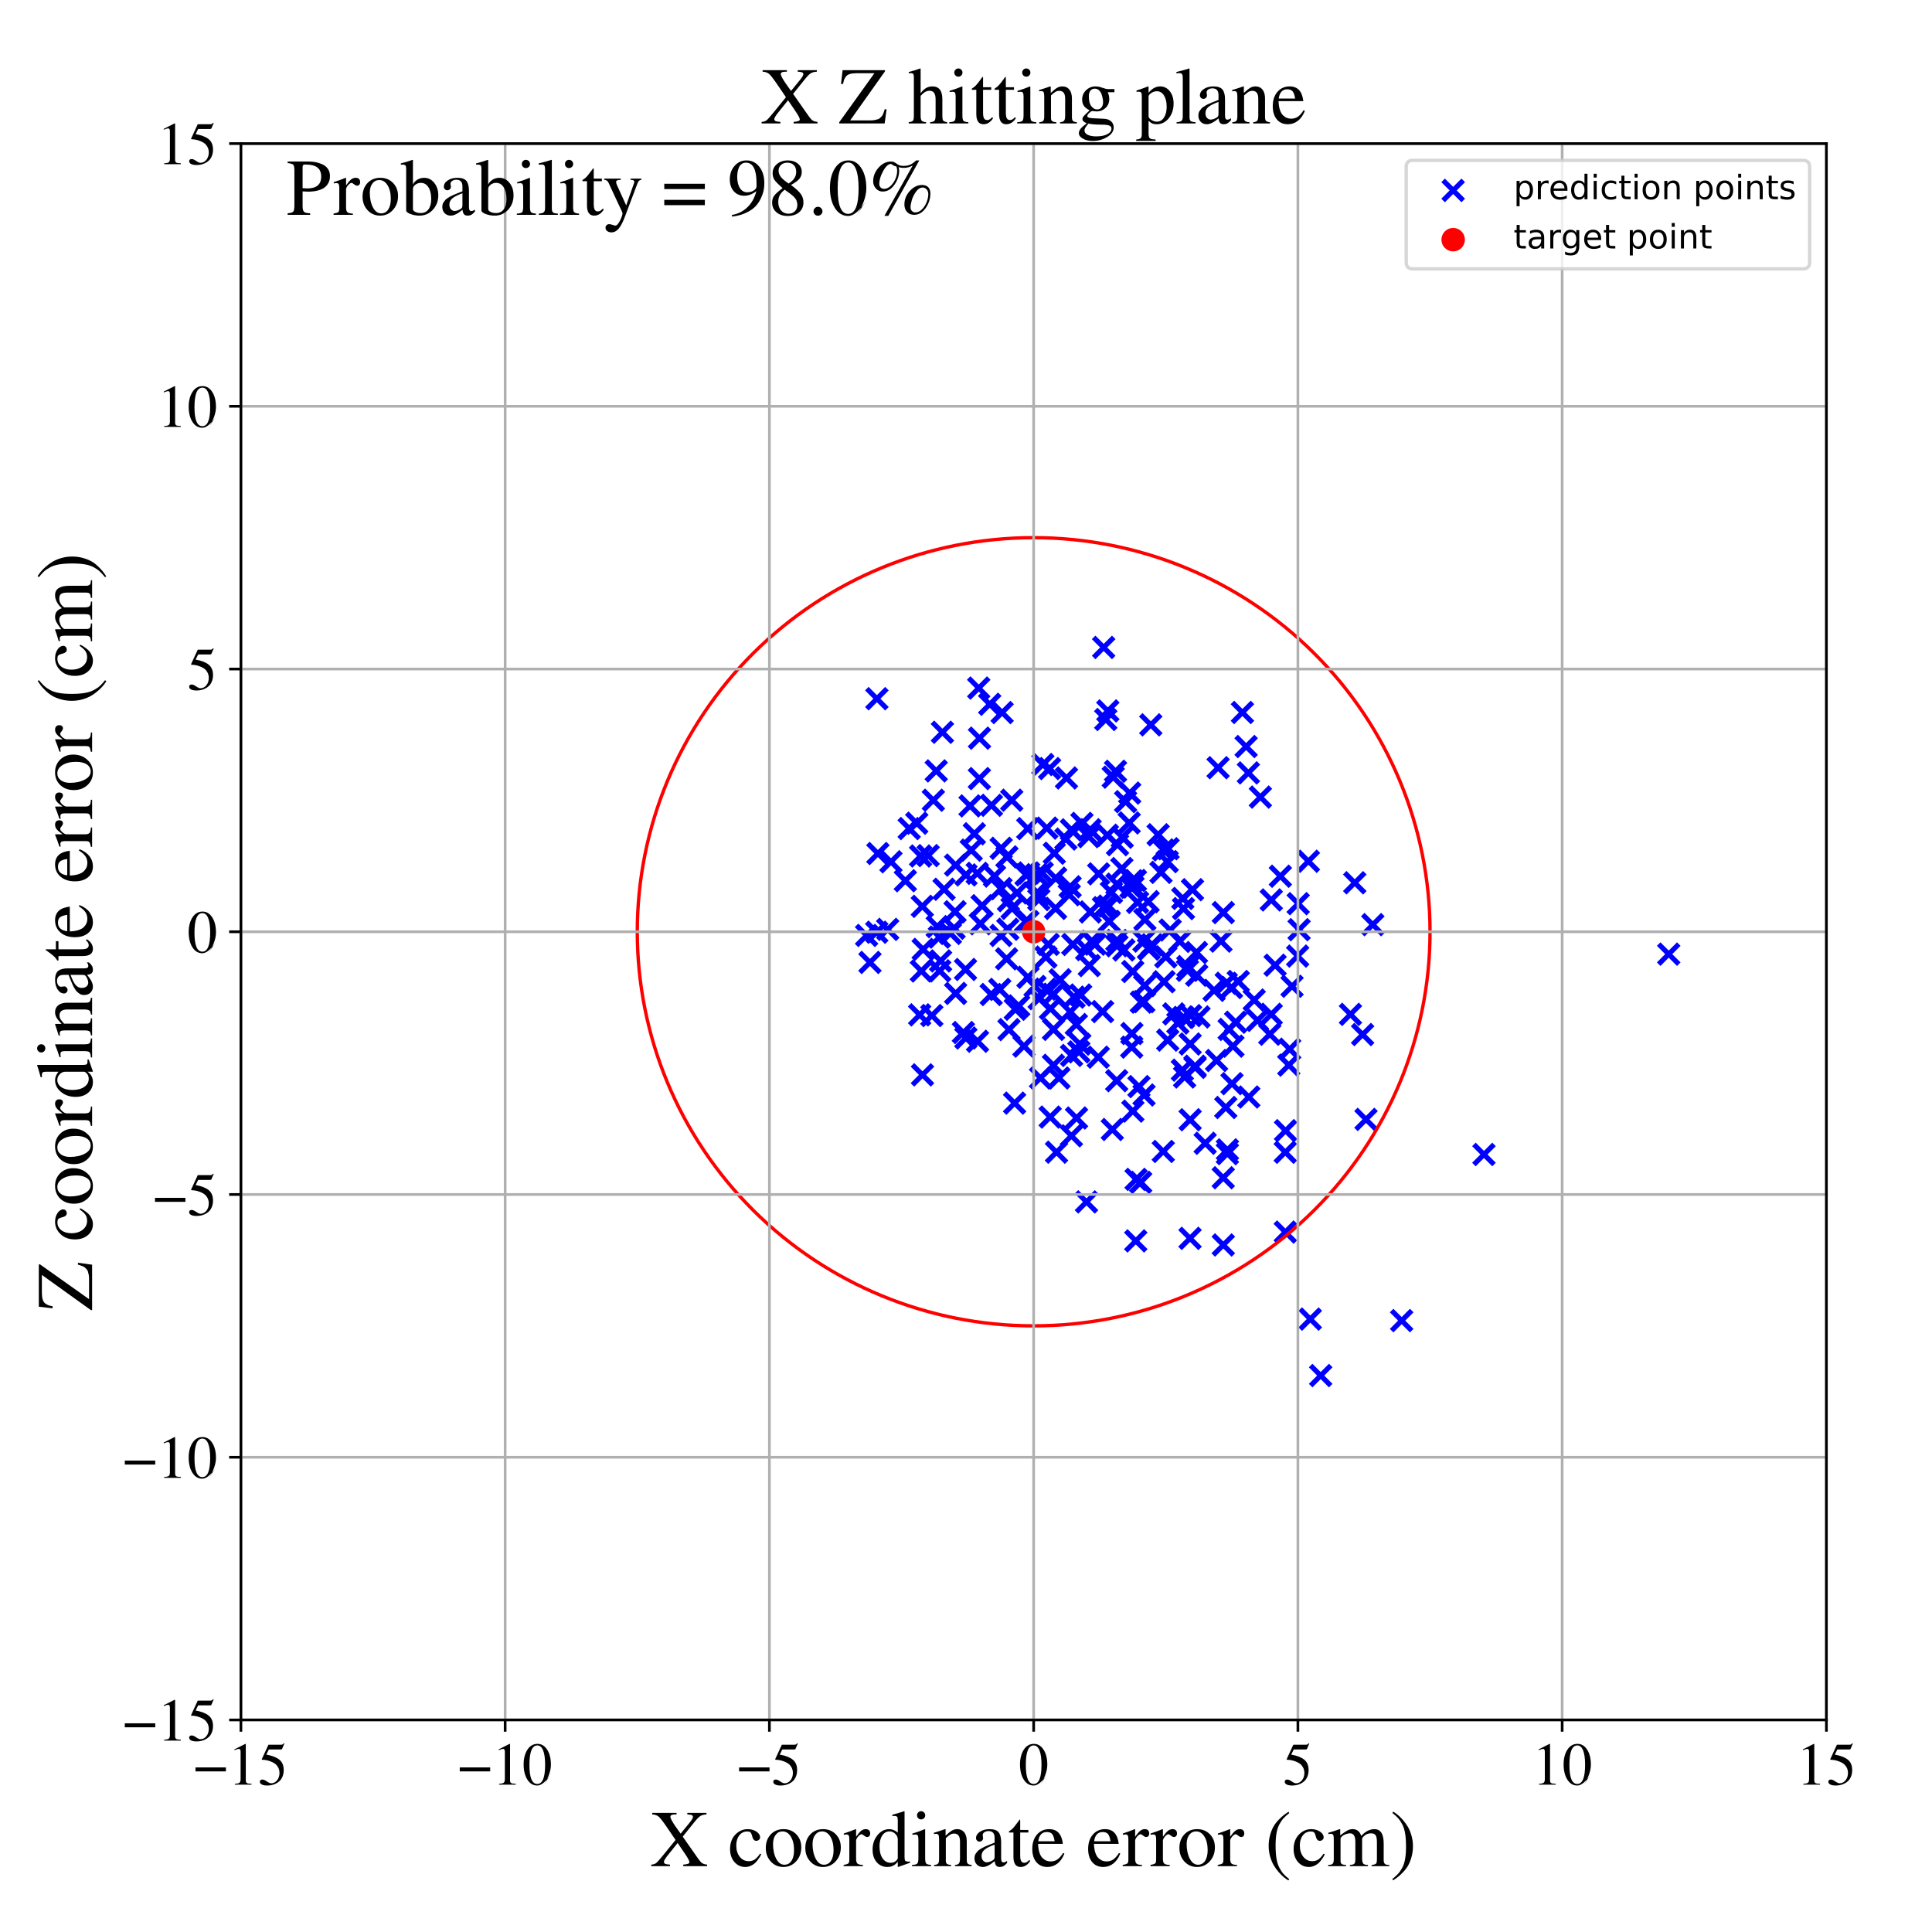 <?xml version="1.0" encoding="utf-8" standalone="no"?>
<!DOCTYPE svg PUBLIC "-//W3C//DTD SVG 1.1//EN"
  "http://www.w3.org/Graphics/SVG/1.1/DTD/svg11.dtd">
<!-- Created with matplotlib (https://matplotlib.org/) -->
<svg height="576pt" version="1.1" viewBox="0 0 576 576" width="576pt" xmlns="http://www.w3.org/2000/svg" xmlns:xlink="http://www.w3.org/1999/xlink">
 <defs>
  <style type="text/css">
*{stroke-linecap:butt;stroke-linejoin:round;}
  </style>
 </defs>
 <g id="figure_1">
  <g id="patch_1">
   <path d="M 0 576 
L 576 576 
L 576 0 
L 0 0 
z
" style="fill:#ffffff;"/>
  </g>
  <g id="axes_1">
   <g id="patch_2">
    <path d="M 71.822 512.784 
L 544.52 512.784 
L 544.52 42.802 
L 71.822 42.802 
z
" style="fill:#ffffff;"/>
   </g>
   <g id="PathCollection_1">
    <defs>
     <path d="M -3 3 
L 3 -3 
M -3 -3 
L 3 3 
" id="m60861e6445" style="stroke:#0000ff;stroke-width:1.5;"/>
    </defs>
    <g clip-path="url(#p2269d03f00)">
     <use style="fill:#0000ff;stroke:#0000ff;stroke-width:1.5;" x="261.432" xlink:href="#m60861e6445" y="208.312"/>
     <use style="fill:#0000ff;stroke:#0000ff;stroke-width:1.5;" x="283.334" xlink:href="#m60861e6445" y="278.289"/>
     <use style="fill:#0000ff;stroke:#0000ff;stroke-width:1.5;" x="406.248" xlink:href="#m60861e6445" y="308.432"/>
     <use style="fill:#0000ff;stroke:#0000ff;stroke-width:1.5;" x="319.469" xlink:href="#m60861e6445" y="314.669"/>
     <use style="fill:#0000ff;stroke:#0000ff;stroke-width:1.5;" x="387.309" xlink:href="#m60861e6445" y="277.171"/>
     <use style="fill:#0000ff;stroke:#0000ff;stroke-width:1.5;" x="271.066" xlink:href="#m60861e6445" y="247.026"/>
     <use style="fill:#0000ff;stroke:#0000ff;stroke-width:1.5;" x="292.023" xlink:href="#m60861e6445" y="220.072"/>
     <use style="fill:#0000ff;stroke:#0000ff;stroke-width:1.5;" x="325.01" xlink:href="#m60861e6445" y="247.38"/>
     <use style="fill:#0000ff;stroke:#0000ff;stroke-width:1.5;" x="351.713" xlink:href="#m60861e6445" y="280.654"/>
     <use style="fill:#0000ff;stroke:#0000ff;stroke-width:1.5;" x="313.099" xlink:href="#m60861e6445" y="333.041"/>
     <use style="fill:#0000ff;stroke:#0000ff;stroke-width:1.5;" x="354.13" xlink:href="#m60861e6445" y="288.164"/>
     <use style="fill:#0000ff;stroke:#0000ff;stroke-width:1.5;" x="306.469" xlink:href="#m60861e6445" y="291.355"/>
     <use style="fill:#0000ff;stroke:#0000ff;stroke-width:1.5;" x="340.276" xlink:href="#m60861e6445" y="298.762"/>
     <use style="fill:#0000ff;stroke:#0000ff;stroke-width:1.5;" x="341.014" xlink:href="#m60861e6445" y="298.63"/>
     <use style="fill:#0000ff;stroke:#0000ff;stroke-width:1.5;" x="323.974" xlink:href="#m60861e6445" y="283.103"/>
     <use style="fill:#0000ff;stroke:#0000ff;stroke-width:1.5;" x="315.707" xlink:href="#m60861e6445" y="321.379"/>
     <use style="fill:#0000ff;stroke:#0000ff;stroke-width:1.5;" x="287.858" xlink:href="#m60861e6445" y="289.035"/>
     <use style="fill:#0000ff;stroke:#0000ff;stroke-width:1.5;" x="320.892" xlink:href="#m60861e6445" y="305.446"/>
     <use style="fill:#0000ff;stroke:#0000ff;stroke-width:1.5;" x="352.632" xlink:href="#m60861e6445" y="267.86"/>
     <use style="fill:#0000ff;stroke:#0000ff;stroke-width:1.5;" x="300.201" xlink:href="#m60861e6445" y="255.474"/>
     <use style="fill:#0000ff;stroke:#0000ff;stroke-width:1.5;" x="319.087" xlink:href="#m60861e6445" y="301.683"/>
     <use style="fill:#0000ff;stroke:#0000ff;stroke-width:1.5;" x="407.254" xlink:href="#m60861e6445" y="333.734"/>
     <use style="fill:#0000ff;stroke:#0000ff;stroke-width:1.5;" x="330.7" xlink:href="#m60861e6445" y="274.689"/>
     <use style="fill:#0000ff;stroke:#0000ff;stroke-width:1.5;" x="334.466" xlink:href="#m60861e6445" y="258.947"/>
     <use style="fill:#0000ff;stroke:#0000ff;stroke-width:1.5;" x="364.713" xlink:href="#m60861e6445" y="371.168"/>
     <use style="fill:#0000ff;stroke:#0000ff;stroke-width:1.5;" x="314.068" xlink:href="#m60861e6445" y="296.417"/>
     <use style="fill:#0000ff;stroke:#0000ff;stroke-width:1.5;" x="328.986" xlink:href="#m60861e6445" y="270.612"/>
     <use style="fill:#0000ff;stroke:#0000ff;stroke-width:1.5;" x="342.307" xlink:href="#m60861e6445" y="268.81"/>
     <use style="fill:#0000ff;stroke:#0000ff;stroke-width:1.5;" x="341.079" xlink:href="#m60861e6445" y="326.457"/>
     <use style="fill:#0000ff;stroke:#0000ff;stroke-width:1.5;" x="364.716" xlink:href="#m60861e6445" y="272.076"/>
     <use style="fill:#0000ff;stroke:#0000ff;stroke-width:1.5;" x="330.478" xlink:href="#m60861e6445" y="270.134"/>
     <use style="fill:#0000ff;stroke:#0000ff;stroke-width:1.5;" x="314.087" xlink:href="#m60861e6445" y="306.902"/>
     <use style="fill:#0000ff;stroke:#0000ff;stroke-width:1.5;" x="305.893" xlink:href="#m60861e6445" y="260.827"/>
     <use style="fill:#0000ff;stroke:#0000ff;stroke-width:1.5;" x="363.161" xlink:href="#m60861e6445" y="228.881"/>
     <use style="fill:#0000ff;stroke:#0000ff;stroke-width:1.5;" x="324.603" xlink:href="#m60861e6445" y="249.432"/>
     <use style="fill:#0000ff;stroke:#0000ff;stroke-width:1.5;" x="308.574" xlink:href="#m60861e6445" y="294.089"/>
     <use style="fill:#0000ff;stroke:#0000ff;stroke-width:1.5;" x="379.004" xlink:href="#m60861e6445" y="302.4"/>
     <use style="fill:#0000ff;stroke:#0000ff;stroke-width:1.5;" x="317.959" xlink:href="#m60861e6445" y="231.939"/>
     <use style="fill:#0000ff;stroke:#0000ff;stroke-width:1.5;" x="306.695" xlink:href="#m60861e6445" y="260.254"/>
     <use style="fill:#0000ff;stroke:#0000ff;stroke-width:1.5;" x="371.515" xlink:href="#m60861e6445" y="222.572"/>
     <use style="fill:#0000ff;stroke:#0000ff;stroke-width:1.5;" x="402.617" xlink:href="#m60861e6445" y="302.42"/>
     <use style="fill:#0000ff;stroke:#0000ff;stroke-width:1.5;" x="338.517" xlink:href="#m60861e6445" y="262.508"/>
     <use style="fill:#0000ff;stroke:#0000ff;stroke-width:1.5;" x="332.99" xlink:href="#m60861e6445" y="281.956"/>
     <use style="fill:#0000ff;stroke:#0000ff;stroke-width:1.5;" x="364.012" xlink:href="#m60861e6445" y="280.587"/>
     <use style="fill:#0000ff;stroke:#0000ff;stroke-width:1.5;" x="364.698" xlink:href="#m60861e6445" y="351.129"/>
     <use style="fill:#0000ff;stroke:#0000ff;stroke-width:1.5;" x="374.897" xlink:href="#m60861e6445" y="304.217"/>
     <use style="fill:#0000ff;stroke:#0000ff;stroke-width:1.5;" x="367.581" xlink:href="#m60861e6445" y="311.904"/>
     <use style="fill:#0000ff;stroke:#0000ff;stroke-width:1.5;" x="375.761" xlink:href="#m60861e6445" y="237.642"/>
     <use style="fill:#0000ff;stroke:#0000ff;stroke-width:1.5;" x="356.274" xlink:href="#m60861e6445" y="317.873"/>
     <use style="fill:#0000ff;stroke:#0000ff;stroke-width:1.5;" x="264.652" xlink:href="#m60861e6445" y="277.084"/>
     <use style="fill:#0000ff;stroke:#0000ff;stroke-width:1.5;" x="387.04" xlink:href="#m60861e6445" y="269.413"/>
     <use style="fill:#0000ff;stroke:#0000ff;stroke-width:1.5;" x="289.557" xlink:href="#m60861e6445" y="253.465"/>
     <use style="fill:#0000ff;stroke:#0000ff;stroke-width:1.5;" x="316.063" xlink:href="#m60861e6445" y="292.109"/>
     <use style="fill:#0000ff;stroke:#0000ff;stroke-width:1.5;" x="311.754" xlink:href="#m60861e6445" y="294.91"/>
     <use style="fill:#0000ff;stroke:#0000ff;stroke-width:1.5;" x="309.708" xlink:href="#m60861e6445" y="268.195"/>
     <use style="fill:#0000ff;stroke:#0000ff;stroke-width:1.5;" x="330.142" xlink:href="#m60861e6445" y="249.007"/>
     <use style="fill:#0000ff;stroke:#0000ff;stroke-width:1.5;" x="341.334" xlink:href="#m60861e6445" y="274.179"/>
     <use style="fill:#0000ff;stroke:#0000ff;stroke-width:1.5;" x="347.036" xlink:href="#m60861e6445" y="292.684"/>
     <use style="fill:#0000ff;stroke:#0000ff;stroke-width:1.5;" x="384.235" xlink:href="#m60861e6445" y="317.556"/>
     <use style="fill:#0000ff;stroke:#0000ff;stroke-width:1.5;" x="346.817" xlink:href="#m60861e6445" y="343.288"/>
     <use style="fill:#0000ff;stroke:#0000ff;stroke-width:1.5;" x="311.81" xlink:href="#m60861e6445" y="285.328"/>
     <use style="fill:#0000ff;stroke:#0000ff;stroke-width:1.5;" x="300.47" xlink:href="#m60861e6445" y="277.044"/>
     <use style="fill:#0000ff;stroke:#0000ff;stroke-width:1.5;" x="342.426" xlink:href="#m60861e6445" y="282.818"/>
     <use style="fill:#0000ff;stroke:#0000ff;stroke-width:1.5;" x="348.248" xlink:href="#m60861e6445" y="253.037"/>
     <use style="fill:#0000ff;stroke:#0000ff;stroke-width:1.5;" x="365.585" xlink:href="#m60861e6445" y="293.147"/>
     <use style="fill:#0000ff;stroke:#0000ff;stroke-width:1.5;" x="343.474" xlink:href="#m60861e6445" y="281.66"/>
     <use style="fill:#0000ff;stroke:#0000ff;stroke-width:1.5;" x="383.185" xlink:href="#m60861e6445" y="343.532"/>
     <use style="fill:#0000ff;stroke:#0000ff;stroke-width:1.5;" x="349.94" xlink:href="#m60861e6445" y="302.279"/>
     <use style="fill:#0000ff;stroke:#0000ff;stroke-width:1.5;" x="383.194" xlink:href="#m60861e6445" y="367.325"/>
     <use style="fill:#0000ff;stroke:#0000ff;stroke-width:1.5;" x="274.683" xlink:href="#m60861e6445" y="289.492"/>
     <use style="fill:#0000ff;stroke:#0000ff;stroke-width:1.5;" x="302.693" xlink:href="#m60861e6445" y="300.893"/>
     <use style="fill:#0000ff;stroke:#0000ff;stroke-width:1.5;" x="393.747" xlink:href="#m60861e6445" y="410.108"/>
     <use style="fill:#0000ff;stroke:#0000ff;stroke-width:1.5;" x="381.724" xlink:href="#m60861e6445" y="261.235"/>
     <use style="fill:#0000ff;stroke:#0000ff;stroke-width:1.5;" x="319.846" xlink:href="#m60861e6445" y="281.58"/>
     <use style="fill:#0000ff;stroke:#0000ff;stroke-width:1.5;" x="385.207" xlink:href="#m60861e6445" y="294.042"/>
     <use style="fill:#0000ff;stroke:#0000ff;stroke-width:1.5;" x="309.113" xlink:href="#m60861e6445" y="260.766"/>
     <use style="fill:#0000ff;stroke:#0000ff;stroke-width:1.5;" x="368.389" xlink:href="#m60861e6445" y="304.757"/>
     <use style="fill:#0000ff;stroke:#0000ff;stroke-width:1.5;" x="329.048" xlink:href="#m60861e6445" y="193.024"/>
     <use style="fill:#0000ff;stroke:#0000ff;stroke-width:1.5;" x="326.454" xlink:href="#m60861e6445" y="281.488"/>
     <use style="fill:#0000ff;stroke:#0000ff;stroke-width:1.5;" x="303.719" xlink:href="#m60861e6445" y="299.901"/>
     <use style="fill:#0000ff;stroke:#0000ff;stroke-width:1.5;" x="305.283" xlink:href="#m60861e6445" y="311.895"/>
     <use style="fill:#0000ff;stroke:#0000ff;stroke-width:1.5;" x="365.448" xlink:href="#m60861e6445" y="330.188"/>
     <use style="fill:#0000ff;stroke:#0000ff;stroke-width:1.5;" x="347.571" xlink:href="#m60861e6445" y="285.274"/>
     <use style="fill:#0000ff;stroke:#0000ff;stroke-width:1.5;" x="348.138" xlink:href="#m60861e6445" y="310.094"/>
     <use style="fill:#0000ff;stroke:#0000ff;stroke-width:1.5;" x="347.988" xlink:href="#m60861e6445" y="256.879"/>
     <use style="fill:#0000ff;stroke:#0000ff;stroke-width:1.5;" x="337.79" xlink:href="#m60861e6445" y="264.474"/>
     <use style="fill:#0000ff;stroke:#0000ff;stroke-width:1.5;" x="372.312" xlink:href="#m60861e6445" y="327.054"/>
     <use style="fill:#0000ff;stroke:#0000ff;stroke-width:1.5;" x="337.746" xlink:href="#m60861e6445" y="331.27"/>
     <use style="fill:#0000ff;stroke:#0000ff;stroke-width:1.5;" x="313.183" xlink:href="#m60861e6445" y="300.709"/>
     <use style="fill:#0000ff;stroke:#0000ff;stroke-width:1.5;" x="314.734" xlink:href="#m60861e6445" y="261.81"/>
     <use style="fill:#0000ff;stroke:#0000ff;stroke-width:1.5;" x="291.791" xlink:href="#m60861e6445" y="205.14"/>
     <use style="fill:#0000ff;stroke:#0000ff;stroke-width:1.5;" x="332.925" xlink:href="#m60861e6445" y="322.19"/>
     <use style="fill:#0000ff;stroke:#0000ff;stroke-width:1.5;" x="320.957" xlink:href="#m60861e6445" y="333.31"/>
     <use style="fill:#0000ff;stroke:#0000ff;stroke-width:1.5;" x="265.628" xlink:href="#m60861e6445" y="256.925"/>
     <use style="fill:#0000ff;stroke:#0000ff;stroke-width:1.5;" x="339.561" xlink:href="#m60861e6445" y="323.953"/>
     <use style="fill:#0000ff;stroke:#0000ff;stroke-width:1.5;" x="280.061" xlink:href="#m60861e6445" y="279.383"/>
     <use style="fill:#0000ff;stroke:#0000ff;stroke-width:1.5;" x="279.421" xlink:href="#m60861e6445" y="276.26"/>
     <use style="fill:#0000ff;stroke:#0000ff;stroke-width:1.5;" x="291.989" xlink:href="#m60861e6445" y="232.125"/>
     <use style="fill:#0000ff;stroke:#0000ff;stroke-width:1.5;" x="341.054" xlink:href="#m60861e6445" y="280.572"/>
     <use style="fill:#0000ff;stroke:#0000ff;stroke-width:1.5;" x="259.366" xlink:href="#m60861e6445" y="286.934"/>
     <use style="fill:#0000ff;stroke:#0000ff;stroke-width:1.5;" x="355.526" xlink:href="#m60861e6445" y="265.248"/>
     <use style="fill:#0000ff;stroke:#0000ff;stroke-width:1.5;" x="284.447" xlink:href="#m60861e6445" y="276.738"/>
     <use style="fill:#0000ff;stroke:#0000ff;stroke-width:1.5;" x="258.368" xlink:href="#m60861e6445" y="278.881"/>
     <use style="fill:#0000ff;stroke:#0000ff;stroke-width:1.5;" x="314.986" xlink:href="#m60861e6445" y="343.507"/>
     <use style="fill:#0000ff;stroke:#0000ff;stroke-width:1.5;" x="339.147" xlink:href="#m60861e6445" y="269.033"/>
     <use style="fill:#0000ff;stroke:#0000ff;stroke-width:1.5;" x="403.908" xlink:href="#m60861e6445" y="263.189"/>
     <use style="fill:#0000ff;stroke:#0000ff;stroke-width:1.5;" x="330.278" xlink:href="#m60861e6445" y="211.948"/>
     <use style="fill:#0000ff;stroke:#0000ff;stroke-width:1.5;" x="310.216" xlink:href="#m60861e6445" y="321.383"/>
     <use style="fill:#0000ff;stroke:#0000ff;stroke-width:1.5;" x="379.019" xlink:href="#m60861e6445" y="268.308"/>
     <use style="fill:#0000ff;stroke:#0000ff;stroke-width:1.5;" x="354.824" xlink:href="#m60861e6445" y="333.842"/>
     <use style="fill:#0000ff;stroke:#0000ff;stroke-width:1.5;" x="290.49" xlink:href="#m60861e6445" y="248.577"/>
     <use style="fill:#0000ff;stroke:#0000ff;stroke-width:1.5;" x="354.963" xlink:href="#m60861e6445" y="302.786"/>
     <use style="fill:#0000ff;stroke:#0000ff;stroke-width:1.5;" x="295.585" xlink:href="#m60861e6445" y="240.094"/>
     <use style="fill:#0000ff;stroke:#0000ff;stroke-width:1.5;" x="314.071" xlink:href="#m60861e6445" y="317.601"/>
     <use style="fill:#0000ff;stroke:#0000ff;stroke-width:1.5;" x="351.163" xlink:href="#m60861e6445" y="305.012"/>
     <use style="fill:#0000ff;stroke:#0000ff;stroke-width:1.5;" x="312.926" xlink:href="#m60861e6445" y="229.133"/>
     <use style="fill:#0000ff;stroke:#0000ff;stroke-width:1.5;" x="322.563" xlink:href="#m60861e6445" y="245.481"/>
     <use style="fill:#0000ff;stroke:#0000ff;stroke-width:1.5;" x="298.447" xlink:href="#m60861e6445" y="278.887"/>
     <use style="fill:#0000ff;stroke:#0000ff;stroke-width:1.5;" x="331.894" xlink:href="#m60861e6445" y="231.704"/>
     <use style="fill:#0000ff;stroke:#0000ff;stroke-width:1.5;" x="372.186" xlink:href="#m60861e6445" y="230.428"/>
     <use style="fill:#0000ff;stroke:#0000ff;stroke-width:1.5;" x="333.166" xlink:href="#m60861e6445" y="251.83"/>
     <use style="fill:#0000ff;stroke:#0000ff;stroke-width:1.5;" x="378.573" xlink:href="#m60861e6445" y="308.339"/>
     <use style="fill:#0000ff;stroke:#0000ff;stroke-width:1.5;" x="280.972" xlink:href="#m60861e6445" y="218.319"/>
     <use style="fill:#0000ff;stroke:#0000ff;stroke-width:1.5;" x="367.154" xlink:href="#m60861e6445" y="294.423"/>
     <use style="fill:#0000ff;stroke:#0000ff;stroke-width:1.5;" x="321.644" xlink:href="#m60861e6445" y="313.604"/>
     <use style="fill:#0000ff;stroke:#0000ff;stroke-width:1.5;" x="384.495" xlink:href="#m60861e6445" y="312.8"/>
     <use style="fill:#0000ff;stroke:#0000ff;stroke-width:1.5;" x="298.062" xlink:href="#m60861e6445" y="294.975"/>
     <use style="fill:#0000ff;stroke:#0000ff;stroke-width:1.5;" x="329.671" xlink:href="#m60861e6445" y="214.509"/>
     <use style="fill:#0000ff;stroke:#0000ff;stroke-width:1.5;" x="309.314" xlink:href="#m60861e6445" y="266.877"/>
     <use style="fill:#0000ff;stroke:#0000ff;stroke-width:1.5;" x="279.124" xlink:href="#m60861e6445" y="229.831"/>
     <use style="fill:#0000ff;stroke:#0000ff;stroke-width:1.5;" x="380.159" xlink:href="#m60861e6445" y="287.765"/>
     <use style="fill:#0000ff;stroke:#0000ff;stroke-width:1.5;" x="332.582" xlink:href="#m60861e6445" y="229.942"/>
     <use style="fill:#0000ff;stroke:#0000ff;stroke-width:1.5;" x="337.456" xlink:href="#m60861e6445" y="308.127"/>
     <use style="fill:#0000ff;stroke:#0000ff;stroke-width:1.5;" x="312.09" xlink:href="#m60861e6445" y="246.895"/>
     <use style="fill:#0000ff;stroke:#0000ff;stroke-width:1.5;" x="353.174" xlink:href="#m60861e6445" y="321.091"/>
     <use style="fill:#0000ff;stroke:#0000ff;stroke-width:1.5;" x="296.501" xlink:href="#m60861e6445" y="261.198"/>
     <use style="fill:#0000ff;stroke:#0000ff;stroke-width:1.5;" x="306.462" xlink:href="#m60861e6445" y="274.749"/>
     <use style="fill:#0000ff;stroke:#0000ff;stroke-width:1.5;" x="274.184" xlink:href="#m60861e6445" y="302.568"/>
     <use style="fill:#0000ff;stroke:#0000ff;stroke-width:1.5;" x="284.732" xlink:href="#m60861e6445" y="271.811"/>
     <use style="fill:#0000ff;stroke:#0000ff;stroke-width:1.5;" x="287.987" xlink:href="#m60861e6445" y="260.846"/>
     <use style="fill:#0000ff;stroke:#0000ff;stroke-width:1.5;" x="342.547" xlink:href="#m60861e6445" y="282.954"/>
     <use style="fill:#0000ff;stroke:#0000ff;stroke-width:1.5;" x="337.525" xlink:href="#m60861e6445" y="262.577"/>
     <use style="fill:#0000ff;stroke:#0000ff;stroke-width:1.5;" x="338.614" xlink:href="#m60861e6445" y="369.956"/>
     <use style="fill:#0000ff;stroke:#0000ff;stroke-width:1.5;" x="276.724" xlink:href="#m60861e6445" y="255.088"/>
     <use style="fill:#0000ff;stroke:#0000ff;stroke-width:1.5;" x="366.45" xlink:href="#m60861e6445" y="306.903"/>
     <use style="fill:#0000ff;stroke:#0000ff;stroke-width:1.5;" x="275.228" xlink:href="#m60861e6445" y="283.042"/>
     <use style="fill:#0000ff;stroke:#0000ff;stroke-width:1.5;" x="295.063" xlink:href="#m60861e6445" y="209.965"/>
     <use style="fill:#0000ff;stroke:#0000ff;stroke-width:1.5;" x="301.641" xlink:href="#m60861e6445" y="238.569"/>
     <use style="fill:#0000ff;stroke:#0000ff;stroke-width:1.5;" x="300.663" xlink:href="#m60861e6445" y="268.506"/>
     <use style="fill:#0000ff;stroke:#0000ff;stroke-width:1.5;" x="287.218" xlink:href="#m60861e6445" y="307.83"/>
     <use style="fill:#0000ff;stroke:#0000ff;stroke-width:1.5;" x="352.866" xlink:href="#m60861e6445" y="303.328"/>
     <use style="fill:#0000ff;stroke:#0000ff;stroke-width:1.5;" x="331.352" xlink:href="#m60861e6445" y="266.051"/>
     <use style="fill:#0000ff;stroke:#0000ff;stroke-width:1.5;" x="370.417" xlink:href="#m60861e6445" y="212.417"/>
     <use style="fill:#0000ff;stroke:#0000ff;stroke-width:1.5;" x="284.909" xlink:href="#m60861e6445" y="296.172"/>
     <use style="fill:#0000ff;stroke:#0000ff;stroke-width:1.5;" x="340.083" xlink:href="#m60861e6445" y="352.503"/>
     <use style="fill:#0000ff;stroke:#0000ff;stroke-width:1.5;" x="390.081" xlink:href="#m60861e6445" y="256.771"/>
     <use style="fill:#0000ff;stroke:#0000ff;stroke-width:1.5;" x="497.507" xlink:href="#m60861e6445" y="284.463"/>
     <use style="fill:#0000ff;stroke:#0000ff;stroke-width:1.5;" x="362.708" xlink:href="#m60861e6445" y="316.177"/>
     <use style="fill:#0000ff;stroke:#0000ff;stroke-width:1.5;" x="354.794" xlink:href="#m60861e6445" y="369.194"/>
     <use style="fill:#0000ff;stroke:#0000ff;stroke-width:1.5;" x="274.98" xlink:href="#m60861e6445" y="270.216"/>
     <use style="fill:#0000ff;stroke:#0000ff;stroke-width:1.5;" x="287.96" xlink:href="#m60861e6445" y="309.461"/>
     <use style="fill:#0000ff;stroke:#0000ff;stroke-width:1.5;" x="337.184" xlink:href="#m60861e6445" y="264.512"/>
     <use style="fill:#0000ff;stroke:#0000ff;stroke-width:1.5;" x="305.738" xlink:href="#m60861e6445" y="274.771"/>
     <use style="fill:#0000ff;stroke:#0000ff;stroke-width:1.5;" x="319.428" xlink:href="#m60861e6445" y="247.399"/>
     <use style="fill:#0000ff;stroke:#0000ff;stroke-width:1.5;" x="277.809" xlink:href="#m60861e6445" y="302.769"/>
     <use style="fill:#0000ff;stroke:#0000ff;stroke-width:1.5;" x="361.963" xlink:href="#m60861e6445" y="295.258"/>
     <use style="fill:#0000ff;stroke:#0000ff;stroke-width:1.5;" x="356.797" xlink:href="#m60861e6445" y="290.76"/>
     <use style="fill:#0000ff;stroke:#0000ff;stroke-width:1.5;" x="292.275" xlink:href="#m60861e6445" y="275.405"/>
     <use style="fill:#0000ff;stroke:#0000ff;stroke-width:1.5;" x="261.732" xlink:href="#m60861e6445" y="254.467"/>
     <use style="fill:#0000ff;stroke:#0000ff;stroke-width:1.5;" x="306.411" xlink:href="#m60861e6445" y="247.042"/>
     <use style="fill:#0000ff;stroke:#0000ff;stroke-width:1.5;" x="390.646" xlink:href="#m60861e6445" y="393.271"/>
     <use style="fill:#0000ff;stroke:#0000ff;stroke-width:1.5;" x="320.219" xlink:href="#m60861e6445" y="297.274"/>
     <use style="fill:#0000ff;stroke:#0000ff;stroke-width:1.5;" x="309.813" xlink:href="#m60861e6445" y="297.726"/>
     <use style="fill:#0000ff;stroke:#0000ff;stroke-width:1.5;" x="409.282" xlink:href="#m60861e6445" y="275.668"/>
     <use style="fill:#0000ff;stroke:#0000ff;stroke-width:1.5;" x="354.826" xlink:href="#m60861e6445" y="311.257"/>
     <use style="fill:#0000ff;stroke:#0000ff;stroke-width:1.5;" x="302.493" xlink:href="#m60861e6445" y="328.88"/>
     <use style="fill:#0000ff;stroke:#0000ff;stroke-width:1.5;" x="341.261" xlink:href="#m60861e6445" y="293.83"/>
     <use style="fill:#0000ff;stroke:#0000ff;stroke-width:1.5;" x="289.202" xlink:href="#m60861e6445" y="240.268"/>
     <use style="fill:#0000ff;stroke:#0000ff;stroke-width:1.5;" x="354.019" xlink:href="#m60861e6445" y="289.289"/>
     <use style="fill:#0000ff;stroke:#0000ff;stroke-width:1.5;" x="278.269" xlink:href="#m60861e6445" y="238.581"/>
     <use style="fill:#0000ff;stroke:#0000ff;stroke-width:1.5;" x="281.463" xlink:href="#m60861e6445" y="265.124"/>
     <use style="fill:#0000ff;stroke:#0000ff;stroke-width:1.5;" x="336.652" xlink:href="#m60861e6445" y="245.342"/>
     <use style="fill:#0000ff;stroke:#0000ff;stroke-width:1.5;" x="325.065" xlink:href="#m60861e6445" y="271.888"/>
     <use style="fill:#0000ff;stroke:#0000ff;stroke-width:1.5;" x="273.323" xlink:href="#m60861e6445" y="245.423"/>
     <use style="fill:#0000ff;stroke:#0000ff;stroke-width:1.5;" x="327.559" xlink:href="#m60861e6445" y="260.529"/>
     <use style="fill:#0000ff;stroke:#0000ff;stroke-width:1.5;" x="280.152" xlink:href="#m60861e6445" y="289.434"/>
     <use style="fill:#0000ff;stroke:#0000ff;stroke-width:1.5;" x="324.763" xlink:href="#m60861e6445" y="287.878"/>
     <use style="fill:#0000ff;stroke:#0000ff;stroke-width:1.5;" x="417.89" xlink:href="#m60861e6445" y="393.72"/>
     <use style="fill:#0000ff;stroke:#0000ff;stroke-width:1.5;" x="280.427" xlink:href="#m60861e6445" y="286.488"/>
     <use style="fill:#0000ff;stroke:#0000ff;stroke-width:1.5;" x="314.322" xlink:href="#m60861e6445" y="254.38"/>
     <use style="fill:#0000ff;stroke:#0000ff;stroke-width:1.5;" x="356.292" xlink:href="#m60861e6445" y="318.225"/>
     <use style="fill:#0000ff;stroke:#0000ff;stroke-width:1.5;" x="275.025" xlink:href="#m60861e6445" y="320.458"/>
     <use style="fill:#0000ff;stroke:#0000ff;stroke-width:1.5;" x="345.283" xlink:href="#m60861e6445" y="248.872"/>
     <use style="fill:#0000ff;stroke:#0000ff;stroke-width:1.5;" x="298.427" xlink:href="#m60861e6445" y="264.938"/>
     <use style="fill:#0000ff;stroke:#0000ff;stroke-width:1.5;" x="337.716" xlink:href="#m60861e6445" y="289.648"/>
     <use style="fill:#0000ff;stroke:#0000ff;stroke-width:1.5;" x="348.865" xlink:href="#m60861e6445" y="277.265"/>
     <use style="fill:#0000ff;stroke:#0000ff;stroke-width:1.5;" x="338.709" xlink:href="#m60861e6445" y="351.62"/>
     <use style="fill:#0000ff;stroke:#0000ff;stroke-width:1.5;" x="269.921" xlink:href="#m60861e6445" y="262.58"/>
     <use style="fill:#0000ff;stroke:#0000ff;stroke-width:1.5;" x="322.178" xlink:href="#m60861e6445" y="296.655"/>
     <use style="fill:#0000ff;stroke:#0000ff;stroke-width:1.5;" x="367.299" xlink:href="#m60861e6445" y="323.08"/>
     <use style="fill:#0000ff;stroke:#0000ff;stroke-width:1.5;" x="309.268" xlink:href="#m60861e6445" y="266.067"/>
     <use style="fill:#0000ff;stroke:#0000ff;stroke-width:1.5;" x="323.927" xlink:href="#m60861e6445" y="358.329"/>
     <use style="fill:#0000ff;stroke:#0000ff;stroke-width:1.5;" x="321.93" xlink:href="#m60861e6445" y="311.284"/>
     <use style="fill:#0000ff;stroke:#0000ff;stroke-width:1.5;" x="319.045" xlink:href="#m60861e6445" y="264.38"/>
     <use style="fill:#0000ff;stroke:#0000ff;stroke-width:1.5;" x="310.916" xlink:href="#m60861e6445" y="227.934"/>
     <use style="fill:#0000ff;stroke:#0000ff;stroke-width:1.5;" x="312.528" xlink:href="#m60861e6445" y="281.555"/>
     <use style="fill:#0000ff;stroke:#0000ff;stroke-width:1.5;" x="325.445" xlink:href="#m60861e6445" y="280.629"/>
     <use style="fill:#0000ff;stroke:#0000ff;stroke-width:1.5;" x="284.899" xlink:href="#m60861e6445" y="257.922"/>
     <use style="fill:#0000ff;stroke:#0000ff;stroke-width:1.5;" x="291.354" xlink:href="#m60861e6445" y="260.371"/>
     <use style="fill:#0000ff;stroke:#0000ff;stroke-width:1.5;" x="274.467" xlink:href="#m60861e6445" y="255.201"/>
     <use style="fill:#0000ff;stroke:#0000ff;stroke-width:1.5;" x="334.583" xlink:href="#m60861e6445" y="249.604"/>
     <use style="fill:#0000ff;stroke:#0000ff;stroke-width:1.5;" x="346.866" xlink:href="#m60861e6445" y="253.393"/>
     <use style="fill:#0000ff;stroke:#0000ff;stroke-width:1.5;" x="357.467" xlink:href="#m60861e6445" y="303.183"/>
     <use style="fill:#0000ff;stroke:#0000ff;stroke-width:1.5;" x="332.987" xlink:href="#m60861e6445" y="280.39"/>
     <use style="fill:#0000ff;stroke:#0000ff;stroke-width:1.5;" x="292.801" xlink:href="#m60861e6445" y="270.021"/>
     <use style="fill:#0000ff;stroke:#0000ff;stroke-width:1.5;" x="332.997" xlink:href="#m60861e6445" y="263.597"/>
     <use style="fill:#0000ff;stroke:#0000ff;stroke-width:1.5;" x="337.4" xlink:href="#m60861e6445" y="312.189"/>
     <use style="fill:#0000ff;stroke:#0000ff;stroke-width:1.5;" x="328.724" xlink:href="#m60861e6445" y="301.587"/>
     <use style="fill:#0000ff;stroke:#0000ff;stroke-width:1.5;" x="386.878" xlink:href="#m60861e6445" y="285.044"/>
     <use style="fill:#0000ff;stroke:#0000ff;stroke-width:1.5;" x="335.064" xlink:href="#m60861e6445" y="283.221"/>
     <use style="fill:#0000ff;stroke:#0000ff;stroke-width:1.5;" x="373.928" xlink:href="#m60861e6445" y="298.143"/>
     <use style="fill:#0000ff;stroke:#0000ff;stroke-width:1.5;" x="365.937" xlink:href="#m60861e6445" y="342.811"/>
     <use style="fill:#0000ff;stroke:#0000ff;stroke-width:1.5;" x="300.108" xlink:href="#m60861e6445" y="285.857"/>
     <use style="fill:#0000ff;stroke:#0000ff;stroke-width:1.5;" x="442.425" xlink:href="#m60861e6445" y="344.191"/>
     <use style="fill:#0000ff;stroke:#0000ff;stroke-width:1.5;" x="383.265" xlink:href="#m60861e6445" y="337.096"/>
     <use style="fill:#0000ff;stroke:#0000ff;stroke-width:1.5;" x="352.506" xlink:href="#m60861e6445" y="319.057"/>
     <use style="fill:#0000ff;stroke:#0000ff;stroke-width:1.5;" x="310.725" xlink:href="#m60861e6445" y="260.257"/>
     <use style="fill:#0000ff;stroke:#0000ff;stroke-width:1.5;" x="365.926" xlink:href="#m60861e6445" y="343.946"/>
     <use style="fill:#0000ff;stroke:#0000ff;stroke-width:1.5;" x="301.734" xlink:href="#m60861e6445" y="270.793"/>
     <use style="fill:#0000ff;stroke:#0000ff;stroke-width:1.5;" x="317.78" xlink:href="#m60861e6445" y="250.156"/>
     <use style="fill:#0000ff;stroke:#0000ff;stroke-width:1.5;" x="336.8" xlink:href="#m60861e6445" y="236.444"/>
     <use style="fill:#0000ff;stroke:#0000ff;stroke-width:1.5;" x="319.425" xlink:href="#m60861e6445" y="338.629"/>
     <use style="fill:#0000ff;stroke:#0000ff;stroke-width:1.5;" x="314.7" xlink:href="#m60861e6445" y="270.82"/>
     <use style="fill:#0000ff;stroke:#0000ff;stroke-width:1.5;" x="318.782" xlink:href="#m60861e6445" y="266.75"/>
     <use style="fill:#0000ff;stroke:#0000ff;stroke-width:1.5;" x="327.441" xlink:href="#m60861e6445" y="315.187"/>
     <use style="fill:#0000ff;stroke:#0000ff;stroke-width:1.5;" x="300.816" xlink:href="#m60861e6445" y="306.961"/>
     <use style="fill:#0000ff;stroke:#0000ff;stroke-width:1.5;" x="335.589" xlink:href="#m60861e6445" y="238.998"/>
     <use style="fill:#0000ff;stroke:#0000ff;stroke-width:1.5;" x="331.622" xlink:href="#m60861e6445" y="336.744"/>
     <use style="fill:#0000ff;stroke:#0000ff;stroke-width:1.5;" x="343.089" xlink:href="#m60861e6445" y="216.105"/>
     <use style="fill:#0000ff;stroke:#0000ff;stroke-width:1.5;" x="359.303" xlink:href="#m60861e6445" y="340.855"/>
     <use style="fill:#0000ff;stroke:#0000ff;stroke-width:1.5;" x="356.714" xlink:href="#m60861e6445" y="283.982"/>
     <use style="fill:#0000ff;stroke:#0000ff;stroke-width:1.5;" x="346.138" xlink:href="#m60861e6445" y="260.084"/>
     <use style="fill:#0000ff;stroke:#0000ff;stroke-width:1.5;" x="261.393" xlink:href="#m60861e6445" y="277.936"/>
     <use style="fill:#0000ff;stroke:#0000ff;stroke-width:1.5;" x="295.51" xlink:href="#m60861e6445" y="296.499"/>
     <use style="fill:#0000ff;stroke:#0000ff;stroke-width:1.5;" x="352.843" xlink:href="#m60861e6445" y="270.884"/>
     <use style="fill:#0000ff;stroke:#0000ff;stroke-width:1.5;" x="298.479" xlink:href="#m60861e6445" y="252.913"/>
     <use style="fill:#0000ff;stroke:#0000ff;stroke-width:1.5;" x="369.174" xlink:href="#m60861e6445" y="292.615"/>
     <use style="fill:#0000ff;stroke:#0000ff;stroke-width:1.5;" x="303.198" xlink:href="#m60861e6445" y="266.208"/>
     <use style="fill:#0000ff;stroke:#0000ff;stroke-width:1.5;" x="298.77" xlink:href="#m60861e6445" y="212.441"/>
     <use style="fill:#0000ff;stroke:#0000ff;stroke-width:1.5;" x="291.436" xlink:href="#m60861e6445" y="310.438"/>
    </g>
   </g>
   <g id="PathCollection_2">
    <defs>
     <path d="M 0 3 
C 0.796 3 1.559 2.684 2.121 2.121 
C 2.684 1.559 3 0.796 3 0 
C 3 -0.796 2.684 -1.559 2.121 -2.121 
C 1.559 -2.684 0.796 -3 0 -3 
C -0.796 -3 -1.559 -2.684 -2.121 -2.121 
C -2.684 -1.559 -3 -0.796 -3 0 
C -3 0.796 -2.684 1.559 -2.121 2.121 
C -1.559 2.684 -0.796 3 0 3 
z
" id="m63cd269236" style="stroke:#ff0000;"/>
    </defs>
    <g clip-path="url(#p2269d03f00)">
     <use style="fill:#ff0000;stroke:#ff0000;" x="308.171" xlink:href="#m63cd269236" y="277.793"/>
    </g>
   </g>
   <g id="patch_3">
    <path clip-path="url(#p2269d03f00)" d="M 308.171 395.288 
C 339.511 395.288 369.572 382.908 391.733 360.875 
C 413.894 338.841 426.346 308.953 426.346 277.793 
C 426.346 246.633 413.894 216.745 391.733 194.711 
C 369.572 172.677 339.511 160.297 308.171 160.297 
C 276.831 160.297 246.77 172.677 224.609 194.711 
C 202.448 216.745 189.997 246.633 189.997 277.793 
C 189.997 308.953 202.448 338.841 224.609 360.875 
C 246.77 382.908 276.831 395.288 308.171 395.288 
z
" style="fill:none;stroke:#ff0000;stroke-linejoin:miter;"/>
   </g>
   <g id="matplotlib.axis_1">
    <g id="xtick_1">
     <g id="line2d_1">
      <path clip-path="url(#p2269d03f00)" d="M 71.822 512.784 
L 71.822 42.802 
" style="fill:none;stroke:#b0b0b0;stroke-linecap:square;stroke-width:0.8;"/>
     </g>
     <g id="line2d_2">
      <defs>
       <path d="M 0 0 
L 0 3.5 
" id="m21ca9aebf1" style="stroke:#000000;stroke-width:0.8;"/>
      </defs>
      <g>
       <use style="stroke:#000000;stroke-width:0.8;" x="71.822" xlink:href="#m21ca9aebf1" y="512.784"/>
      </g>
     </g>
     <g id="text_1">
      <!-- −15 -->
      <defs>
       <path d="M 3 22 
L 3 28.594 
L 53.406 28.594 
L 53.406 22 
z
" id="FreeSerif-8722"/>
       <path d="M 18.297 59.297 
Q 16.5 59.297 11.094 57.094 
L 11.094 58.5 
L 29.094 67.594 
L 29.906 67.406 
L 29.906 7.406 
Q 29.906 3.797 31.703 2.688 
Q 33.5 1.594 39.406 1.5 
L 39.406 0 
L 11.797 0 
L 11.797 1.5 
Q 17.406 1.703 19.344 3.141 
Q 21.297 4.594 21.297 9.297 
L 21.297 54.594 
Q 21.297 59.297 18.297 59.297 
z
" id="FreeSerif-49"/>
       <path d="M 35.703 19.406 
Q 35.703 24.703 33.344 28.797 
Q 31 32.906 27.641 35.156 
Q 24.297 37.406 20.141 38.844 
Q 16 40.297 12.953 40.75 
Q 9.906 41.203 7.594 41.203 
Q 6.406 41.203 6.406 42 
Q 6.406 42.297 6.5 42.5 
L 17.406 66.203 
L 38.297 66.203 
Q 39.906 66.203 40.844 66.703 
Q 41.797 67.203 42.906 68.797 
L 43.797 68.094 
L 40 59.203 
Q 39.594 58.297 37.703 58.297 
L 18.094 58.297 
L 13.906 49.797 
Q 28.5 47.203 35.594 41.344 
Q 42.703 35.5 42.703 24.203 
Q 42.703 18.297 40.844 13.688 
Q 39 9.094 36.141 6.297 
Q 33.297 3.5 29.547 1.703 
Q 25.797 -0.094 22.344 -0.75 
Q 18.906 -1.406 15.406 -1.406 
Q 9.797 -1.406 6.5 0.25 
Q 3.203 1.906 3.203 4.797 
Q 3.203 8.5 7.5 8.5 
Q 10.297 8.5 14.75 5.391 
Q 19.203 2.297 21.797 2.297 
Q 27.703 2.297 31.703 7.25 
Q 35.703 12.203 35.703 19.406 
z
" id="FreeSerif-53"/>
      </defs>
      <g transform="translate(57.746 532.077)scale(0.18 -0.18)">
       <use xlink:href="#FreeSerif-8722"/>
       <use x="56.4" xlink:href="#FreeSerif-49"/>
       <use x="106.4" xlink:href="#FreeSerif-53"/>
      </g>
     </g>
    </g>
    <g id="xtick_2">
     <g id="line2d_3">
      <path clip-path="url(#p2269d03f00)" d="M 150.605 512.784 
L 150.605 42.802 
" style="fill:none;stroke:#b0b0b0;stroke-linecap:square;stroke-width:0.8;"/>
     </g>
     <g id="line2d_4">
      <g>
       <use style="stroke:#000000;stroke-width:0.8;" x="150.605" xlink:href="#m21ca9aebf1" y="512.784"/>
      </g>
     </g>
     <g id="text_2">
      <!-- −10 -->
      <defs>
       <path d="M 47.594 17.797 
Q 35.203 -1.406 25 -1.406 
Q 14.797 -1.406 8.594 8.391 
Q 2.406 18.203 2.406 33.594 
Q 2.406 48.094 8.594 57.844 
Q 14.797 67.594 25.406 67.594 
Q 35.203 67.594 41.391 58 
Q 47.594 48.406 47.594 33 
Q 47.594 17.797 35.203 -1.406 
z
M 25.094 65 
Q 12 65 12 32.703 
Q 12 1.203 25 1.203 
Q 38 1.203 38 32.797 
Q 38 48.5 34.703 56.75 
Q 31.406 65 25.094 65 
z
" id="FreeSerif-48"/>
      </defs>
      <g transform="translate(136.529 532.077)scale(0.18 -0.18)">
       <use xlink:href="#FreeSerif-8722"/>
       <use x="56.4" xlink:href="#FreeSerif-49"/>
       <use x="106.4" xlink:href="#FreeSerif-48"/>
      </g>
     </g>
    </g>
    <g id="xtick_3">
     <g id="line2d_5">
      <path clip-path="url(#p2269d03f00)" d="M 229.388 512.784 
L 229.388 42.802 
" style="fill:none;stroke:#b0b0b0;stroke-linecap:square;stroke-width:0.8;"/>
     </g>
     <g id="line2d_6">
      <g>
       <use style="stroke:#000000;stroke-width:0.8;" x="229.388" xlink:href="#m21ca9aebf1" y="512.784"/>
      </g>
     </g>
     <g id="text_3">
      <!-- −5 -->
      <g transform="translate(219.812 532.077)scale(0.18 -0.18)">
       <use xlink:href="#FreeSerif-8722"/>
       <use x="56.4" xlink:href="#FreeSerif-53"/>
      </g>
     </g>
    </g>
    <g id="xtick_4">
     <g id="line2d_7">
      <path clip-path="url(#p2269d03f00)" d="M 308.171 512.784 
L 308.171 42.802 
" style="fill:none;stroke:#b0b0b0;stroke-linecap:square;stroke-width:0.8;"/>
     </g>
     <g id="line2d_8">
      <g>
       <use style="stroke:#000000;stroke-width:0.8;" x="308.171" xlink:href="#m21ca9aebf1" y="512.784"/>
      </g>
     </g>
     <g id="text_4">
      <!-- 0 -->
      <g transform="translate(303.671 532.077)scale(0.18 -0.18)">
       <use xlink:href="#FreeSerif-48"/>
      </g>
     </g>
    </g>
    <g id="xtick_5">
     <g id="line2d_9">
      <path clip-path="url(#p2269d03f00)" d="M 386.954 512.784 
L 386.954 42.802 
" style="fill:none;stroke:#b0b0b0;stroke-linecap:square;stroke-width:0.8;"/>
     </g>
     <g id="line2d_10">
      <g>
       <use style="stroke:#000000;stroke-width:0.8;" x="386.954" xlink:href="#m21ca9aebf1" y="512.784"/>
      </g>
     </g>
     <g id="text_5">
      <!-- 5 -->
      <g transform="translate(382.454 532.077)scale(0.18 -0.18)">
       <use xlink:href="#FreeSerif-53"/>
      </g>
     </g>
    </g>
    <g id="xtick_6">
     <g id="line2d_11">
      <path clip-path="url(#p2269d03f00)" d="M 465.737 512.784 
L 465.737 42.802 
" style="fill:none;stroke:#b0b0b0;stroke-linecap:square;stroke-width:0.8;"/>
     </g>
     <g id="line2d_12">
      <g>
       <use style="stroke:#000000;stroke-width:0.8;" x="465.737" xlink:href="#m21ca9aebf1" y="512.784"/>
      </g>
     </g>
     <g id="text_6">
      <!-- 10 -->
      <g transform="translate(456.737 532.077)scale(0.18 -0.18)">
       <use xlink:href="#FreeSerif-49"/>
       <use x="50" xlink:href="#FreeSerif-48"/>
      </g>
     </g>
    </g>
    <g id="xtick_7">
     <g id="line2d_13">
      <path clip-path="url(#p2269d03f00)" d="M 544.52 512.784 
L 544.52 42.802 
" style="fill:none;stroke:#b0b0b0;stroke-linecap:square;stroke-width:0.8;"/>
     </g>
     <g id="line2d_14">
      <g>
       <use style="stroke:#000000;stroke-width:0.8;" x="544.52" xlink:href="#m21ca9aebf1" y="512.784"/>
      </g>
     </g>
     <g id="text_7">
      <!-- 15 -->
      <g transform="translate(535.52 532.077)scale(0.18 -0.18)">
       <use xlink:href="#FreeSerif-49"/>
       <use x="50" xlink:href="#FreeSerif-53"/>
      </g>
     </g>
    </g>
    <g id="text_8">
     <!-- X coordinate error (cm) -->
     <defs>
      <path d="M 69.594 66.203 
L 69.594 64.297 
Q 64.703 64 62.047 62.344 
Q 59.406 60.703 54.703 54.906 
L 40.094 36.703 
L 59.297 9.297 
Q 62.297 5 64.297 3.703 
Q 66.297 2.406 70.406 1.906 
L 70.406 0 
L 40.703 0 
L 40.703 1.906 
Q 44.797 2.297 46.594 2.938 
Q 48.406 3.594 48.406 5 
Q 48.406 7.203 43.297 14.797 
L 33.797 28.797 
L 21.906 14 
Q 16.703 7.5 16.703 5.406 
Q 16.703 3.703 18.297 2.953 
Q 19.906 2.203 24.297 1.906 
L 24.297 0 
L 1 0 
L 1 1.906 
Q 4.906 2.203 7 3.797 
Q 9.094 5.406 15.5 13.297 
L 31.203 32.594 
L 20.297 48.594 
Q 13.297 58.906 10.25 61.5 
Q 7.203 64.094 2.203 64.297 
L 2.203 66.203 
L 32.406 66.203 
L 32.406 64.297 
L 29.594 64.203 
Q 24.797 64.094 24.797 61.297 
Q 24.797 58.094 33.297 46.297 
L 37.5 40.406 
L 48.797 54.203 
Q 52.797 59.203 52.797 61.094 
Q 52.797 62.797 51.344 63.438 
Q 49.906 64.094 45.797 64.297 
L 45.797 66.203 
z
" id="FreeSerif-88"/>
      <path id="FreeSerif-32"/>
      <path d="M 2.5 21.297 
Q 2.5 32.406 9.047 39.203 
Q 15.594 46 24.406 46 
Q 30.703 46 35.25 42.953 
Q 39.797 39.906 39.797 35.703 
Q 39.797 34 38.391 32.75 
Q 37 31.5 35 31.5 
Q 31.594 31.5 30.297 36.094 
L 29.703 38.297 
Q 28.906 41.094 27.703 42.094 
Q 26.5 43.094 23.797 43.094 
Q 17.703 43.094 13.953 38.25 
Q 10.203 33.406 10.203 25.703 
Q 10.203 17.094 14.547 11.641 
Q 18.906 6.203 25.703 6.203 
Q 30 6.203 33.094 8.25 
Q 36.203 10.297 39.797 15.594 
L 41.203 14.703 
Q 40.203 12.703 39.453 11.391 
Q 38.703 10.094 36.75 7.5 
Q 34.797 4.906 32.891 3.297 
Q 31 1.703 27.891 0.344 
Q 24.797 -1 21.5 -1 
Q 13.203 -1 7.844 5.25 
Q 2.5 11.5 2.5 21.297 
z
" id="FreeSerif-99"/>
      <path d="M 24.594 46 
Q 34.203 46 40.391 39.594 
Q 46.594 33.203 46.594 23.406 
Q 46.594 13 40.188 6 
Q 33.797 -1 24.391 -1 
Q 15 -1 8.75 5.75 
Q 2.5 12.5 2.5 22.594 
Q 2.5 32.906 8.641 39.453 
Q 14.797 46 24.594 46 
z
M 11.5 27.5 
Q 11.5 16.797 15.391 9.297 
Q 19.297 1.797 25.594 1.797 
Q 31.203 1.797 34.391 6.594 
Q 37.594 11.406 37.594 19.906 
Q 37.594 30.203 33.594 36.703 
Q 29.594 43.203 23.297 43.203 
Q 18 43.203 14.75 38.891 
Q 11.5 34.594 11.5 27.5 
z
" id="FreeSerif-111"/>
      <path d="M 30.094 36.203 
Q 28.594 36.203 26.391 37.953 
Q 24.203 39.703 23.5 39.703 
Q 21.5 39.703 19 36.797 
Q 16.5 33.906 16.5 31.5 
L 16.5 9 
Q 16.5 4.703 18.203 3.203 
Q 19.906 1.703 25 1.5 
L 25 0 
L 1 0 
L 1 1.5 
Q 5.797 2.406 6.938 3.5 
Q 8.094 4.594 8.094 8.406 
L 8.094 33.406 
Q 8.094 36.703 7.344 38.047 
Q 6.594 39.406 4.703 39.406 
Q 3.094 39.406 1.203 39 
L 1.203 40.594 
Q 9.203 43.203 16 46 
L 16.5 45.797 
L 16.5 36.594 
Q 20.203 41.906 22.797 43.953 
Q 25.406 46 28.5 46 
Q 31.094 46 32.547 44.594 
Q 34 43.203 34 40.703 
Q 34 38.594 32.953 37.391 
Q 31.906 36.203 30.094 36.203 
z
" id="FreeSerif-114"/>
      <path d="M 34.203 -1 
L 33.797 -0.703 
L 33.797 5.703 
Q 29 -1 21 -1 
Q 12.703 -1 7.594 4.953 
Q 2.5 10.906 2.5 20.5 
Q 2.5 31.094 8.594 38.547 
Q 14.703 46 23.297 46 
Q 28.703 46 33.797 41.703 
L 33.797 57.297 
Q 33.797 60.406 32.891 61.406 
Q 32 62.406 29.203 62.406 
Q 27.797 62.406 27 62.297 
L 27 63.906 
Q 36.094 66.297 41.703 68.297 
L 42.203 68.094 
L 42.203 11.406 
Q 42.203 7.906 43.047 6.797 
Q 43.906 5.703 46.594 5.703 
Q 47.094 5.703 48.906 5.797 
L 48.906 4.203 
z
M 24.906 4.203 
Q 28.703 4.203 31.25 6.344 
Q 33.797 8.5 33.797 10.203 
L 33.797 33.203 
Q 33.797 37.203 30.688 40.203 
Q 27.594 43.203 23.594 43.203 
Q 17.906 43.203 14.5 38.094 
Q 11.094 33 11.094 24.5 
Q 11.094 15.297 14.891 9.75 
Q 18.703 4.203 24.906 4.203 
z
" id="FreeSerif-100"/>
      <path d="M 6.203 39.297 
Q 4 39.297 2 39 
L 2 40.5 
Q 9 42.5 17.5 46 
L 17.906 45.703 
L 17.906 10.203 
Q 17.906 4.797 19.156 3.344 
Q 20.406 1.906 25.297 1.5 
L 25.297 0 
L 1.594 0 
L 1.594 1.5 
Q 6.797 1.797 8.141 3.297 
Q 9.5 4.797 9.5 10.203 
L 9.5 33.406 
Q 9.5 36.703 8.75 38 
Q 8 39.297 6.203 39.297 
z
M 12.797 68.297 
Q 15 68.297 16.5 66.797 
Q 18 65.297 18 63.203 
Q 18 61 16.5 59.547 
Q 15 58.094 12.797 58.094 
Q 10.703 58.094 9.25 59.594 
Q 7.797 61.094 7.797 63.188 
Q 7.797 65.297 9.297 66.797 
Q 10.797 68.297 12.797 68.297 
z
" id="FreeSerif-105"/>
      <path d="M 1 39.797 
L 1 41.5 
Q 8.406 43.703 14.797 46 
L 15.5 45.797 
L 15.5 37.906 
Q 20.594 42.703 23.547 44.344 
Q 26.5 46 30 46 
Q 35.5 46 38.641 42.047 
Q 41.797 38.094 41.797 31 
L 41.797 8.094 
Q 41.797 4.406 43 3.156 
Q 44.203 1.906 47.906 1.5 
L 47.906 0 
L 27.094 0 
L 27.094 1.5 
Q 30.906 1.797 32.156 3.5 
Q 33.406 5.203 33.406 9.906 
L 33.406 30.797 
Q 33.406 40.5 26.094 40.5 
Q 23.594 40.5 21.5 39.344 
Q 19.406 38.203 15.797 34.797 
L 15.797 6.703 
Q 15.797 4 17.188 2.891 
Q 18.594 1.797 22.406 1.5 
L 22.406 0 
L 1.203 0 
L 1.203 1.5 
Q 5 1.797 6.203 3.25 
Q 7.406 4.703 7.406 9 
L 7.406 33.797 
Q 7.406 37.5 6.594 38.844 
Q 5.797 40.203 3.703 40.203 
Q 1.797 40.203 1 39.797 
z
" id="FreeSerif-110"/>
      <path d="M 2.5 9.703 
Q 2.5 11.5 2.891 13.047 
Q 3.297 14.594 4.297 15.938 
Q 5.297 17.297 6.188 18.391 
Q 7.094 19.5 8.891 20.641 
Q 10.703 21.797 11.891 22.547 
Q 13.094 23.297 15.547 24.344 
Q 18 25.406 19.297 25.953 
Q 20.594 26.5 23.391 27.594 
Q 26.203 28.703 27.5 29.203 
L 27.5 35.297 
Q 27.5 43.594 19.906 43.594 
Q 16.906 43.594 14.797 42.141 
Q 12.703 40.703 12.703 38.703 
Q 12.703 37.906 12.953 36.5 
Q 13.203 35.094 13.203 34.703 
Q 13.203 33 11.844 31.75 
Q 10.5 30.5 8.703 30.5 
Q 7 30.5 5.703 31.797 
Q 4.406 33.094 4.406 34.797 
Q 4.406 39.5 9.25 42.75 
Q 14.094 46 21.203 46 
Q 29.406 46 32.5 42.047 
Q 35.594 38.094 35.594 30 
L 35.594 10.5 
Q 35.594 7.203 36.25 5.953 
Q 36.906 4.703 38.594 4.703 
Q 40.703 4.703 43 6.594 
L 43 4 
Q 40.406 1.094 38.453 0.047 
Q 36.5 -1 34 -1 
Q 30.906 -1 29.453 0.703 
Q 28 2.406 27.594 6.297 
Q 19 -1 13 -1 
Q 8.406 -1 5.453 2 
Q 2.5 5 2.5 9.703 
z
M 27.5 12.297 
L 27.5 26.797 
Q 18.5 23.5 14.891 20.391 
Q 11.297 17.297 11.297 12.906 
Q 11.297 8.797 13.297 6.797 
Q 15.297 4.797 17.594 4.797 
Q 21 4.797 24.906 7.094 
Q 26.5 8 27 9 
Q 27.5 10 27.5 12.297 
z
" id="FreeSerif-97"/>
      <path d="M 25.906 45 
L 25.906 41.797 
L 15.797 41.797 
L 15.797 13.203 
Q 15.797 8.5 17 6.344 
Q 18.203 4.203 21 4.203 
Q 24.094 4.203 27 7.703 
L 28.297 6.594 
Q 23.5 -1 16.297 -1 
Q 7.406 -1 7.406 11.703 
L 7.406 41.797 
L 2.094 41.797 
Q 1.703 42.094 1.703 42.5 
Q 1.703 43 2 43.297 
Q 2.297 43.594 3.141 44.141 
Q 4 44.703 5.203 45.641 
Q 6.406 46.594 8.5 49.094 
Q 10.594 51.594 13.094 55.094 
Q 14.703 57.406 15.094 57.906 
Q 15.797 57.906 15.797 56.594 
L 15.797 45 
z
" id="FreeSerif-116"/>
      <path d="M 9.703 27.703 
Q 9.906 21.406 11.406 16.844 
Q 12.906 12.297 15.297 10.047 
Q 17.703 7.797 20.141 6.844 
Q 22.594 5.906 25.297 5.906 
Q 30.094 5.906 33.641 8.297 
Q 37.203 10.703 40.797 16.406 
L 42.406 15.703 
Q 39.297 7.594 33.797 3.297 
Q 28.297 -1 21.203 -1 
Q 12.594 -1 7.547 5.047 
Q 2.5 11.094 2.5 21.406 
Q 2.5 32.5 8.344 39.25 
Q 14.203 46 23.406 46 
Q 31 46 35.203 41.453 
Q 39.406 36.906 40.5 27.703 
z
M 9.906 30.906 
L 30.297 30.906 
Q 29.297 37.406 27.188 39.906 
Q 25.094 42.406 20.5 42.406 
Q 11.5 42.406 9.906 30.906 
z
" id="FreeSerif-101"/>
      <path d="M 29.203 -17.703 
Q 26.594 -16.094 23.797 -13.844 
Q 21 -11.594 17.453 -7.594 
Q 13.906 -3.594 11.203 0.953 
Q 8.5 5.5 6.641 11.891 
Q 4.797 18.297 4.797 25.203 
Q 4.797 32.406 6.641 38.844 
Q 8.5 45.297 11 49.547 
Q 13.5 53.797 17.344 57.75 
Q 21.203 61.703 23.703 63.594 
Q 26.203 65.5 29.5 67.594 
L 30.406 66 
Q 26 62.406 23.297 59.5 
Q 20.594 56.594 18.094 51.938 
Q 15.594 47.297 14.5 40.844 
Q 13.406 34.406 13.406 25.5 
Q 13.406 16.203 14.5 9.5 
Q 15.594 2.797 18.094 -1.953 
Q 20.594 -6.703 23.297 -9.703 
Q 26 -12.703 30.406 -16.094 
z
" id="FreeSerif-40"/>
      <path d="M 1.297 39.797 
L 1.297 41.5 
Q 8.5 43.5 15.297 46 
L 16 45.797 
L 16 38.297 
Q 22.203 43 25.203 44.5 
Q 28.203 46 31.5 46 
Q 39.406 46 42.094 37.594 
Q 49.906 46 58.406 46 
Q 70 46 70 28.203 
L 70 7.594 
Q 70 2 74.297 1.703 
L 76.906 1.5 
L 76.906 0 
L 55 0 
L 55 1.5 
Q 59.406 2 60.5 3.203 
Q 61.594 4.406 61.594 8.703 
L 61.594 29.797 
Q 61.594 36 60 38.391 
Q 58.406 40.797 54.094 40.797 
Q 47.5 40.797 43.203 34.703 
L 43.203 9.5 
Q 43.203 4.797 44.641 3.188 
Q 46.094 1.594 50.406 1.5 
L 50.406 0 
L 28 0 
L 28 1.5 
Q 32.297 1.797 33.547 3.094 
Q 34.797 4.406 34.797 8.594 
L 34.797 30.297 
Q 34.797 40.797 28.203 40.797 
Q 25.406 40.797 21.953 39.391 
Q 18.5 38 16.406 34.906 
L 16.406 6.703 
Q 16.406 3.797 17.797 2.75 
Q 19.203 1.703 23.203 1.5 
L 23.203 0 
L 1 0 
L 1 1.5 
Q 5.203 1.594 6.594 3 
Q 8 4.406 8 8.5 
L 8 33.797 
Q 8 37.406 7.25 38.797 
Q 6.5 40.203 4.5 40.203 
Q 3 40.203 1.297 39.797 
z
" id="FreeSerif-109"/>
      <path d="M 4.047 67.703 
Q 6.656 66.094 9.453 63.844 
Q 12.25 61.594 15.797 57.594 
Q 19.344 53.594 22.047 49.047 
Q 24.75 44.5 26.594 38.094 
Q 28.453 31.703 28.453 24.797 
Q 28.453 17.594 26.594 11.141 
Q 24.75 4.703 22.25 0.453 
Q 19.75 -3.797 15.891 -7.75 
Q 12.047 -11.703 9.547 -13.594 
Q 7.047 -15.5 3.75 -17.594 
L 2.844 -16 
Q 7.25 -12.406 9.953 -9.5 
Q 12.656 -6.594 15.156 -1.938 
Q 17.656 2.703 18.75 9.141 
Q 19.844 15.594 19.844 24.5 
Q 19.844 33.797 18.75 40.5 
Q 17.656 47.203 15.156 51.953 
Q 12.656 56.703 9.953 59.703 
Q 7.25 62.703 2.844 66.094 
z
" id="FreeSerif-41"/>
     </defs>
     <g transform="translate(193.922 556.375)scale(0.24 -0.24)">
      <use xlink:href="#FreeSerif-88"/>
      <use x="71.4" xlink:href="#FreeSerif-32"/>
      <use x="96.4" xlink:href="#FreeSerif-99"/>
      <use x="140.784" xlink:href="#FreeSerif-111"/>
      <use x="189.884" xlink:href="#FreeSerif-111"/>
      <use x="238.969" xlink:href="#FreeSerif-114"/>
      <use x="273.453" xlink:href="#FreeSerif-100"/>
      <use x="323.353" xlink:href="#FreeSerif-105"/>
      <use x="351.137" xlink:href="#FreeSerif-110"/>
      <use x="400.037" xlink:href="#FreeSerif-97"/>
      <use x="443.522" xlink:href="#FreeSerif-116"/>
      <use x="471.822" xlink:href="#FreeSerif-101"/>
      <use x="516.222" xlink:href="#FreeSerif-32"/>
      <use x="541.222" xlink:href="#FreeSerif-101"/>
      <use x="585.606" xlink:href="#FreeSerif-114"/>
      <use x="620.106" xlink:href="#FreeSerif-114"/>
      <use x="654.59" xlink:href="#FreeSerif-111"/>
      <use x="703.675" xlink:href="#FreeSerif-114"/>
      <use x="738.175" xlink:href="#FreeSerif-32"/>
      <use x="763.175" xlink:href="#FreeSerif-40"/>
      <use x="796.475" xlink:href="#FreeSerif-99"/>
      <use x="840.859" xlink:href="#FreeSerif-109"/>
      <use x="918.759" xlink:href="#FreeSerif-41"/>
     </g>
    </g>
   </g>
   <g id="matplotlib.axis_2">
    <g id="ytick_1">
     <g id="line2d_15">
      <path clip-path="url(#p2269d03f00)" d="M 71.822 512.784 
L 544.52 512.784 
" style="fill:none;stroke:#b0b0b0;stroke-linecap:square;stroke-width:0.8;"/>
     </g>
     <g id="line2d_16">
      <defs>
       <path d="M 0 0 
L -3.5 0 
" id="m7b9c139a65" style="stroke:#000000;stroke-width:0.8;"/>
      </defs>
      <g>
       <use style="stroke:#000000;stroke-width:0.8;" x="71.822" xlink:href="#m7b9c139a65" y="512.784"/>
      </g>
     </g>
     <g id="text_9">
      <!-- −15 -->
      <g transform="translate(36.669 518.931)scale(0.18 -0.18)">
       <use xlink:href="#FreeSerif-8722"/>
       <use x="56.4" xlink:href="#FreeSerif-49"/>
       <use x="106.4" xlink:href="#FreeSerif-53"/>
      </g>
     </g>
    </g>
    <g id="ytick_2">
     <g id="line2d_17">
      <path clip-path="url(#p2269d03f00)" d="M 71.822 434.454 
L 544.52 434.454 
" style="fill:none;stroke:#b0b0b0;stroke-linecap:square;stroke-width:0.8;"/>
     </g>
     <g id="line2d_18">
      <g>
       <use style="stroke:#000000;stroke-width:0.8;" x="71.822" xlink:href="#m7b9c139a65" y="434.454"/>
      </g>
     </g>
     <g id="text_10">
      <!-- −10 -->
      <g transform="translate(36.669 440.6)scale(0.18 -0.18)">
       <use xlink:href="#FreeSerif-8722"/>
       <use x="56.4" xlink:href="#FreeSerif-49"/>
       <use x="106.4" xlink:href="#FreeSerif-48"/>
      </g>
     </g>
    </g>
    <g id="ytick_3">
     <g id="line2d_19">
      <path clip-path="url(#p2269d03f00)" d="M 71.822 356.123 
L 544.52 356.123 
" style="fill:none;stroke:#b0b0b0;stroke-linecap:square;stroke-width:0.8;"/>
     </g>
     <g id="line2d_20">
      <g>
       <use style="stroke:#000000;stroke-width:0.8;" x="71.822" xlink:href="#m7b9c139a65" y="356.123"/>
      </g>
     </g>
     <g id="text_11">
      <!-- −5 -->
      <g transform="translate(45.669 362.27)scale(0.18 -0.18)">
       <use xlink:href="#FreeSerif-8722"/>
       <use x="56.4" xlink:href="#FreeSerif-53"/>
      </g>
     </g>
    </g>
    <g id="ytick_4">
     <g id="line2d_21">
      <path clip-path="url(#p2269d03f00)" d="M 71.822 277.793 
L 544.52 277.793 
" style="fill:none;stroke:#b0b0b0;stroke-linecap:square;stroke-width:0.8;"/>
     </g>
     <g id="line2d_22">
      <g>
       <use style="stroke:#000000;stroke-width:0.8;" x="71.822" xlink:href="#m7b9c139a65" y="277.793"/>
      </g>
     </g>
     <g id="text_12">
      <!-- 0 -->
      <g transform="translate(55.822 283.94)scale(0.18 -0.18)">
       <use xlink:href="#FreeSerif-48"/>
      </g>
     </g>
    </g>
    <g id="ytick_5">
     <g id="line2d_23">
      <path clip-path="url(#p2269d03f00)" d="M 71.822 199.462 
L 544.52 199.462 
" style="fill:none;stroke:#b0b0b0;stroke-linecap:square;stroke-width:0.8;"/>
     </g>
     <g id="line2d_24">
      <g>
       <use style="stroke:#000000;stroke-width:0.8;" x="71.822" xlink:href="#m7b9c139a65" y="199.462"/>
      </g>
     </g>
     <g id="text_13">
      <!-- 5 -->
      <g transform="translate(55.822 205.609)scale(0.18 -0.18)">
       <use xlink:href="#FreeSerif-53"/>
      </g>
     </g>
    </g>
    <g id="ytick_6">
     <g id="line2d_25">
      <path clip-path="url(#p2269d03f00)" d="M 71.822 121.132 
L 544.52 121.132 
" style="fill:none;stroke:#b0b0b0;stroke-linecap:square;stroke-width:0.8;"/>
     </g>
     <g id="line2d_26">
      <g>
       <use style="stroke:#000000;stroke-width:0.8;" x="71.822" xlink:href="#m7b9c139a65" y="121.132"/>
      </g>
     </g>
     <g id="text_14">
      <!-- 10 -->
      <g transform="translate(46.822 127.279)scale(0.18 -0.18)">
       <use xlink:href="#FreeSerif-49"/>
       <use x="50" xlink:href="#FreeSerif-48"/>
      </g>
     </g>
    </g>
    <g id="ytick_7">
     <g id="line2d_27">
      <path clip-path="url(#p2269d03f00)" d="M 71.822 42.802 
L 544.52 42.802 
" style="fill:none;stroke:#b0b0b0;stroke-linecap:square;stroke-width:0.8;"/>
     </g>
     <g id="line2d_28">
      <g>
       <use style="stroke:#000000;stroke-width:0.8;" x="71.822" xlink:href="#m7b9c139a65" y="42.802"/>
      </g>
     </g>
     <g id="text_15">
      <!-- 15 -->
      <g transform="translate(46.822 48.948)scale(0.18 -0.18)">
       <use xlink:href="#FreeSerif-49"/>
       <use x="50" xlink:href="#FreeSerif-53"/>
      </g>
     </g>
    </g>
    <g id="text_16">
     <!-- Z coordinate error (cm) -->
     <defs>
      <path d="M 40.297 3.797 
Q 43.094 3.797 45.391 4.297 
Q 47.703 4.797 49.25 5.297 
Q 50.797 5.797 52.141 7.188 
Q 53.5 8.594 54.141 9.297 
Q 54.797 10 55.594 12.047 
Q 56.406 14.094 56.594 14.688 
Q 56.797 15.297 57.5 17.594 
L 59.797 17.594 
L 57.406 0 
L 1 0 
L 1 1.5 
L 44.703 62.406 
L 22.594 62.406 
Q 17.5 62.406 14.203 61.406 
Q 10.906 60.406 9.25 58.203 
Q 7.594 56 7 54.203 
Q 6.406 52.406 5.797 49.094 
L 3.203 49.094 
L 5.203 66.203 
L 57.797 66.203 
L 57.797 64.703 
L 14.594 3.797 
z
" id="FreeSerif-90"/>
     </defs>
     <g transform="translate(27.46 390.829)rotate(-90)scale(0.24 -0.24)">
      <use xlink:href="#FreeSerif-90"/>
      <use x="61.3" xlink:href="#FreeSerif-32"/>
      <use x="86.3" xlink:href="#FreeSerif-99"/>
      <use x="130.684" xlink:href="#FreeSerif-111"/>
      <use x="179.784" xlink:href="#FreeSerif-111"/>
      <use x="228.869" xlink:href="#FreeSerif-114"/>
      <use x="263.353" xlink:href="#FreeSerif-100"/>
      <use x="313.253" xlink:href="#FreeSerif-105"/>
      <use x="341.037" xlink:href="#FreeSerif-110"/>
      <use x="389.937" xlink:href="#FreeSerif-97"/>
      <use x="433.422" xlink:href="#FreeSerif-116"/>
      <use x="461.722" xlink:href="#FreeSerif-101"/>
      <use x="506.122" xlink:href="#FreeSerif-32"/>
      <use x="531.122" xlink:href="#FreeSerif-101"/>
      <use x="575.506" xlink:href="#FreeSerif-114"/>
      <use x="610.006" xlink:href="#FreeSerif-114"/>
      <use x="644.49" xlink:href="#FreeSerif-111"/>
      <use x="693.575" xlink:href="#FreeSerif-114"/>
      <use x="728.075" xlink:href="#FreeSerif-32"/>
      <use x="753.075" xlink:href="#FreeSerif-40"/>
      <use x="786.375" xlink:href="#FreeSerif-99"/>
      <use x="830.759" xlink:href="#FreeSerif-109"/>
      <use x="908.659" xlink:href="#FreeSerif-41"/>
     </g>
    </g>
   </g>
   <g id="patch_4">
    <path d="M 71.822 512.784 
L 71.822 42.802 
" style="fill:none;stroke:#000000;stroke-linecap:square;stroke-linejoin:miter;stroke-width:0.8;"/>
   </g>
   <g id="patch_5">
    <path d="M 544.52 512.784 
L 544.52 42.802 
" style="fill:none;stroke:#000000;stroke-linecap:square;stroke-linejoin:miter;stroke-width:0.8;"/>
   </g>
   <g id="patch_6">
    <path d="M 71.822 512.784 
L 544.52 512.784 
" style="fill:none;stroke:#000000;stroke-linecap:square;stroke-linejoin:miter;stroke-width:0.8;"/>
   </g>
   <g id="patch_7">
    <path d="M 71.822 42.802 
L 544.52 42.802 
" style="fill:none;stroke:#000000;stroke-linecap:square;stroke-linejoin:miter;stroke-width:0.8;"/>
   </g>
   <g id="text_17">
    <!-- Probability = 98.0% -->
    <defs>
     <path d="M 54.094 48.094 
Q 54.094 45.5 53.5 43.094 
Q 52.906 40.703 51.156 38 
Q 49.406 35.297 46.5 33.344 
Q 43.594 31.406 38.594 30.094 
Q 33.594 28.797 27 28.797 
Q 24 28.797 20.094 29.094 
L 20.094 10.906 
Q 20.094 5.406 21.844 3.75 
Q 23.594 2.094 29.5 1.906 
L 29.5 0 
L 1.5 0 
L 1.5 1.906 
Q 7.203 2.406 8.547 4.047 
Q 9.906 5.703 9.906 12 
L 9.906 55.297 
Q 9.906 60.703 8.5 62.203 
Q 7.094 63.703 1.5 64.297 
L 1.5 66.203 
L 27.906 66.203 
Q 32.406 66.203 36.594 65.344 
Q 40.797 64.5 44.938 62.594 
Q 49.094 60.703 51.594 57 
Q 54.094 53.297 54.094 48.094 
z
M 20.094 59.094 
L 20.094 33.094 
Q 23.594 32.797 25.797 32.797 
Q 43.203 32.797 43.203 47.5 
Q 43.203 55.203 38.391 58.844 
Q 33.594 62.5 23.5 62.5 
Q 21.5 62.5 20.797 61.797 
Q 20.094 61.094 20.094 59.094 
z
" id="FreeSerif-80"/>
     <path d="M 16 68.094 
L 16 37.5 
Q 17.5 41.203 21.391 43.594 
Q 25.297 46 29.906 46 
Q 37.406 46 42.453 39.75 
Q 47.5 33.5 47.5 24.297 
Q 47.5 13.594 40.75 6.297 
Q 34 -1 24.094 -1 
Q 18.094 -1 12.844 1.047 
Q 7.594 3.094 7.594 5.406 
L 7.594 57.297 
Q 7.594 60.406 6.641 61.406 
Q 5.703 62.406 2.703 62.406 
Q 1.594 62.406 1 62.297 
L 1 63.906 
Q 8.703 65.797 15.5 68.297 
z
M 16 32.203 
L 16 7 
Q 16 5.094 18.891 3.641 
Q 21.797 2.203 25.703 2.203 
Q 31.906 2.203 35.297 6.797 
Q 38.703 11.406 38.703 19.703 
Q 38.703 28.797 35.25 34.25 
Q 31.797 39.703 25.906 39.703 
Q 22 39.703 19 37.391 
Q 16 35.094 16 32.203 
z
" id="FreeSerif-98"/>
     <path d="M 1 62.297 
L 1 63.906 
Q 10.906 66.297 16.906 68.297 
L 17.297 68.094 
L 17.297 8.406 
Q 17.297 4.297 18.641 3.047 
Q 20 1.797 24.797 1.5 
L 24.797 0 
L 1.203 0 
L 1.203 1.5 
Q 5.906 1.906 7.406 3.297 
Q 8.906 4.703 8.906 8.703 
L 8.906 56.406 
Q 8.906 59.906 8 61.203 
Q 7.094 62.5 4.703 62.5 
Q 2.703 62.5 1 62.297 
z
" id="FreeSerif-108"/>
     <path d="M 14.203 -13.406 
Q 17 -13.406 20.094 -7.203 
Q 23.203 -1 23.203 1.906 
Q 23.203 3.203 18.797 12 
L 5.594 40.406 
Q 4.406 43 0.5 43.594 
L 0.5 45 
L 21.094 45 
L 21.094 43.5 
Q 17.906 43.406 16.594 42.797 
Q 15.297 42.203 15.297 40.797 
Q 15.297 39.297 16.297 37 
L 27.797 11.703 
L 37.5 39.297 
Q 37.906 40.203 37.906 41 
Q 37.906 43.5 33.094 43.5 
L 33.094 45 
L 46.594 45 
L 46.594 43.5 
Q 44.797 43.297 43.75 42.344 
Q 42.703 41.406 41.797 39 
L 26.406 -1.797 
Q 22.406 -12.594 18.453 -17.188 
Q 14.5 -21.797 9.5 -21.797 
Q 6.297 -21.797 4.188 -20.141 
Q 2.094 -18.5 2.094 -16 
Q 2.094 -14.203 3.391 -12.891 
Q 4.703 -11.594 6.406 -11.594 
Q 8.594 -11.594 11.094 -12.5 
Q 13.594 -13.406 14.203 -13.406 
z
" id="FreeSerif-121"/>
     <path d="M 53.406 38.594 
L 53.406 32 
L 3 32 
L 3 38.594 
z
M 53.406 18.594 
L 53.406 12 
L 3 12 
L 3 18.594 
z
" id="FreeSerif-61"/>
     <path d="M 5.906 -2.203 
L 5.594 -0.203 
Q 17 1.797 24.953 9.5 
Q 32.906 17.203 36 29.406 
Q 28.594 23.703 21 23.703 
Q 12.906 23.703 7.953 29.297 
Q 3 34.906 3 44 
Q 3 54.094 8.953 60.844 
Q 14.906 67.594 23.797 67.594 
Q 33.5 67.594 39.703 59.688 
Q 45.906 51.797 45.906 39.406 
Q 45.906 35.406 45.203 31.203 
Q 44.5 27 41.953 21.25 
Q 39.406 15.5 35.297 10.953 
Q 31.203 6.406 23.594 2.703 
Q 16 -1 5.906 -2.203 
z
M 24.594 28 
Q 26.5 28 28.891 28.547 
Q 31.297 29.094 33.75 30.938 
Q 36.203 32.797 36.203 35.5 
L 36.203 39.406 
Q 36.203 64.797 23 64.797 
Q 19.906 64.797 17.703 63.141 
Q 15.5 61.5 14.344 58.797 
Q 13.203 56.094 12.703 53.297 
Q 12.203 50.5 12.203 47.406 
Q 12.203 38.5 15.547 33.25 
Q 18.906 28 24.594 28 
z
" id="FreeSerif-57"/>
     <path d="M 29 37.094 
Q 38 30.406 41.25 25.844 
Q 44.5 21.297 44.5 15.5 
Q 44.5 7.797 39.141 3.188 
Q 33.797 -1.406 24.797 -1.406 
Q 16.297 -1.406 10.938 3.188 
Q 5.594 7.797 5.594 15.094 
Q 5.594 20.203 8.047 23.641 
Q 10.5 27.094 18.594 33.203 
Q 10.703 40.094 8.453 43.5 
Q 6.203 46.906 6.203 51.797 
Q 6.203 58.594 11.594 63.094 
Q 17 67.594 25.203 67.594 
Q 32.703 67.594 37.547 63.594 
Q 42.406 59.594 42.406 53.406 
Q 42.406 48.297 39.406 44.688 
Q 36.406 41.094 29 37.094 
z
M 21.203 31.203 
Q 16.797 27.703 15 24.203 
Q 13.203 20.703 13.203 15.906 
Q 13.203 9.406 16.703 5.406 
Q 20.203 1.406 25.906 1.406 
Q 30.797 1.406 33.844 4.453 
Q 36.906 7.5 36.906 12.406 
Q 36.906 14 36.547 15.391 
Q 36.203 16.797 35.844 17.844 
Q 35.5 18.906 34.453 20.203 
Q 33.406 21.5 32.75 22.25 
Q 32.094 23 30.391 24.391 
Q 28.703 25.797 27.844 26.391 
Q 27 27 24.641 28.703 
Q 22.297 30.406 21.203 31.203 
z
M 26.094 38.906 
Q 26.203 39 27.453 39.844 
Q 28.703 40.703 29.25 41.203 
Q 29.797 41.703 30.938 42.75 
Q 32.094 43.797 32.688 44.75 
Q 33.297 45.703 34.047 47.047 
Q 34.797 48.406 35.141 50.047 
Q 35.5 51.703 35.5 53.5 
Q 35.5 58.703 32.5 61.75 
Q 29.5 64.797 24.406 64.797 
Q 19.703 64.797 16.641 62 
Q 13.594 59.203 13.594 54.906 
Q 13.594 50.703 16.5 47 
Q 19.406 43.297 26.094 38.906 
z
" id="FreeSerif-56"/>
     <path d="M 12.5 10 
Q 14.797 10 16.438 8.297 
Q 18.094 6.594 18.094 4.297 
Q 18.094 2.094 16.391 0.5 
Q 14.703 -1.094 12.406 -1.094 
Q 10.203 -1.094 8.594 0.5 
Q 7 2.094 7 4.297 
Q 7 6.594 8.641 8.297 
Q 10.297 10 12.5 10 
z
" id="FreeSerif-46"/>
     <path d="M 66.906 37.094 
Q 71.797 37.094 74.5 34.297 
Q 77.203 31.5 77.203 26.406 
Q 77.203 20.594 74.891 14.891 
Q 72.594 9.203 68.594 5.094 
Q 63.5 0 56.906 0 
Q 51.5 0 48.203 3.547 
Q 44.906 7.094 44.906 12.906 
Q 44.906 22.297 51.656 29.688 
Q 58.406 37.094 66.906 37.094 
z
M 58.594 3 
Q 62.906 3 66.703 6.797 
Q 70.5 10.594 72.547 15.844 
Q 74.594 21.094 74.594 25.906 
Q 74.594 29.203 72.547 31.547 
Q 70.5 33.906 67.594 33.906 
Q 63 33.906 59.297 28.703 
Q 55.594 23.5 54.047 18.047 
Q 52.5 12.594 52.5 9.406 
Q 52.5 6.594 54.203 4.797 
Q 55.906 3 58.594 3 
z
M 28.203 66.203 
Q 31.297 66.203 33.188 64.844 
Q 35.094 63.5 37.438 62.141 
Q 39.797 60.797 43.906 60.797 
Q 48.594 60.797 52.047 62.297 
Q 55.5 63.797 59.5 67.594 
L 63.406 67.594 
L 24.906 -1.297 
L 20.094 -1.297 
L 55.203 61.297 
Q 50 58.297 44.203 58.297 
Q 40.297 58.297 37.703 59.297 
Q 38.406 56.797 38.406 54.906 
Q 38.406 45.594 32.453 37.25 
Q 26.5 28.906 17.906 28.906 
Q 13 28.906 9.547 32.656 
Q 6.094 36.406 6.094 41.594 
Q 6.094 51.094 12.844 58.641 
Q 19.594 66.203 28.203 66.203 
z
M 28.203 63.203 
Q 23.406 63.203 18.547 54.453 
Q 13.703 45.703 13.703 38.406 
Q 13.703 35.703 15.344 34 
Q 17 32.297 19.594 32.297 
Q 25.703 32.297 30.797 39.438 
Q 35.906 46.594 35.906 55.094 
Q 35.906 57 35 60 
Q 33 60.5 31.641 61.141 
Q 30.297 61.797 29.844 62.188 
Q 29.406 62.594 29 62.891 
Q 28.594 63.203 28.203 63.203 
z
" id="FreeSerif-37"/>
    </defs>
    <g transform="translate(85.393 64.048)scale(0.24 -0.24)">
     <use xlink:href="#FreeSerif-80"/>
     <use x="57.584" xlink:href="#FreeSerif-114"/>
     <use x="92.069" xlink:href="#FreeSerif-111"/>
     <use x="141.153" xlink:href="#FreeSerif-98"/>
     <use x="191.153" xlink:href="#FreeSerif-97"/>
     <use x="234.637" xlink:href="#FreeSerif-98"/>
     <use x="284.622" xlink:href="#FreeSerif-105"/>
     <use x="312.406" xlink:href="#FreeSerif-108"/>
     <use x="338.206" xlink:href="#FreeSerif-105"/>
     <use x="365.975" xlink:href="#FreeSerif-116"/>
     <use x="394.275" xlink:href="#FreeSerif-121"/>
     <use x="441.375" xlink:href="#FreeSerif-32"/>
     <use x="466.375" xlink:href="#FreeSerif-61"/>
     <use x="522.775" xlink:href="#FreeSerif-32"/>
     <use x="547.775" xlink:href="#FreeSerif-57"/>
     <use x="597.775" xlink:href="#FreeSerif-56"/>
     <use x="647.775" xlink:href="#FreeSerif-46"/>
     <use x="672.775" xlink:href="#FreeSerif-48"/>
     <use x="722.775" xlink:href="#FreeSerif-37"/>
    </g>
   </g>
   <g id="text_18">
    <!-- X Z hitting plane -->
    <defs>
     <path d="M 15.797 34.297 
L 15.797 10.203 
Q 15.797 5 17 3.5 
Q 18.203 2 22.594 1.5 
L 22.594 0 
L 1 0 
L 1 1.5 
Q 5.297 2.094 6.344 3.5 
Q 7.406 4.906 7.406 10.203 
L 7.406 57.297 
Q 7.406 60.5 6.547 61.5 
Q 5.703 62.5 2.797 62.5 
Q 2.094 62.5 1.094 62.297 
L 1.094 63.906 
Q 8.203 65.797 15.297 68.297 
L 15.797 68 
L 15.797 37.594 
Q 19.203 42.094 22.641 44.047 
Q 26.094 46 30.5 46 
Q 42.797 46 42.797 30.094 
L 42.797 10.203 
Q 42.797 5 43.75 3.641 
Q 44.703 2.297 48.797 1.5 
L 48.797 0 
L 27.594 0 
L 27.594 1.5 
Q 31.906 1.906 33.156 3.5 
Q 34.406 5.094 34.406 10.203 
L 34.406 30 
Q 34.406 40.594 26.906 40.594 
Q 24 40.594 21.453 39.141 
Q 18.906 37.703 15.797 34.297 
z
" id="FreeSerif-104"/>
     <path d="M 6 5.406 
Q 6 7.297 7.344 8.891 
Q 8.703 10.5 14.906 16.297 
Q 9.906 18.797 7.75 21.891 
Q 5.594 25 5.594 29.703 
Q 5.594 36.5 10.438 41.25 
Q 15.297 46 22.297 46 
Q 26.203 46 30.641 44.344 
Q 35.094 42.703 38 42.703 
L 45.703 42.703 
L 45.703 38.797 
L 37.406 38.797 
Q 39.297 34.5 39.297 30.406 
Q 39.297 23.5 34.641 19.203 
Q 30 14.906 23.703 14.906 
Q 22.5 14.906 18 15.406 
Q 16 14.797 14 12.688 
Q 12 10.594 12 9.094 
Q 12 6.703 19.797 6.406 
L 32.703 5.797 
Q 38.203 5.594 41.5 2.688 
Q 44.797 -0.203 44.797 -4.906 
Q 44.797 -12.094 36.547 -16.938 
Q 28.297 -21.797 18.797 -21.797 
Q 11.703 -21.797 6.594 -18.938 
Q 1.5 -16.094 1.5 -12.094 
Q 1.5 -9.297 3.75 -6.547 
Q 6 -3.797 11.297 0.094 
Q 8.203 1.594 7.094 2.688 
Q 6 3.797 6 5.406 
z
M 13.406 -0.203 
Q 10.297 -3.906 9.391 -5.5 
Q 8.5 -7.094 8.5 -8.797 
Q 8.5 -12.094 12.5 -14.094 
Q 16.5 -16.094 23.094 -16.094 
Q 31.594 -16.094 36.797 -13.391 
Q 42 -10.703 42 -6.406 
Q 42 -3.703 39.203 -2.594 
Q 36.406 -1.5 29.594 -1.5 
Q 19.5 -1.5 13.406 -0.203 
z
M 31.594 26.5 
Q 31.594 28.203 31.188 30.594 
Q 30.797 33 29.797 36.047 
Q 28.797 39.094 26.594 41.141 
Q 24.406 43.203 21.297 43.203 
Q 17.797 43.203 15.844 40.703 
Q 13.906 38.203 13.906 33.797 
Q 13.906 25.203 17.094 21.297 
Q 20.297 17.406 24.094 17.406 
Q 27.594 17.406 29.594 19.844 
Q 31.594 22.297 31.594 26.5 
z
" id="FreeSerif-103"/>
     <path d="M 1.406 39.297 
L 1.406 40.906 
Q 7.703 42.797 15.797 46 
L 16.406 45.797 
L 16.406 38.094 
Q 22.797 46 30.797 46 
Q 38.094 46 42.797 40 
Q 47.5 34 47.5 24.703 
Q 47.5 13.797 41.453 6.391 
Q 35.406 -1 26.5 -1 
Q 23.297 -1 21.141 -0.094 
Q 19 0.797 16.406 3.297 
L 16.406 -12.406 
Q 16.406 -17.094 18 -18.438 
Q 19.594 -19.797 25.203 -19.906 
L 25.203 -21.703 
L 1 -21.703 
L 1 -20 
Q 5.406 -19.594 6.703 -18.297 
Q 8 -17 8 -13.094 
L 8 33.703 
Q 8 37.203 7.203 38.297 
Q 6.406 39.406 3.906 39.406 
Q 2.297 39.406 1.406 39.297 
z
M 16.406 33.406 
L 16.406 8.797 
Q 16.406 6.594 19.844 4.391 
Q 23.297 2.203 26.797 2.203 
Q 32.203 2.203 35.547 7.344 
Q 38.906 12.5 38.906 20.797 
Q 38.906 29.5 35.547 34.75 
Q 32.203 40 26.594 40 
Q 23.094 40 19.75 37.797 
Q 16.406 35.594 16.406 33.406 
z
" id="FreeSerif-112"/>
    </defs>
    <g transform="translate(226.832 36.802)scale(0.24 -0.24)">
     <use xlink:href="#FreeSerif-88"/>
     <use x="71.4" xlink:href="#FreeSerif-32"/>
     <use x="96.4" xlink:href="#FreeSerif-90"/>
     <use x="157.7" xlink:href="#FreeSerif-32"/>
     <use x="182.7" xlink:href="#FreeSerif-104"/>
     <use x="232.5" xlink:href="#FreeSerif-105"/>
     <use x="260.269" xlink:href="#FreeSerif-116"/>
     <use x="288.569" xlink:href="#FreeSerif-116"/>
     <use x="316.869" xlink:href="#FreeSerif-105"/>
     <use x="344.653" xlink:href="#FreeSerif-110"/>
     <use x="393.553" xlink:href="#FreeSerif-103"/>
     <use x="440.253" xlink:href="#FreeSerif-32"/>
     <use x="465.253" xlink:href="#FreeSerif-112"/>
     <use x="515.237" xlink:href="#FreeSerif-108"/>
     <use x="541.037" xlink:href="#FreeSerif-97"/>
     <use x="584.537" xlink:href="#FreeSerif-110"/>
     <use x="633.422" xlink:href="#FreeSerif-101"/>
    </g>
   </g>
   <g id="legend_1">
    <g id="patch_8">
     <path d="M 421.24 80.158 
L 537.52 80.158 
Q 539.52 80.158 539.52 78.158 
L 539.52 49.802 
Q 539.52 47.802 537.52 47.802 
L 421.24 47.802 
Q 419.24 47.802 419.24 49.802 
L 419.24 78.158 
Q 419.24 80.158 421.24 80.158 
z
" style="fill:#ffffff;opacity:0.8;stroke:#cccccc;stroke-linejoin:miter;"/>
    </g>
    <g id="PathCollection_3">
     <g>
      <use style="fill:#0000ff;stroke:#0000ff;stroke-width:1.5;" x="433.24" xlink:href="#m60861e6445" y="56.775"/>
     </g>
    </g>
    <g id="text_19">
     <!-- prediction points -->
     <defs>
      <path d="M 18.109 8.203 
L 18.109 -20.797 
L 9.078 -20.797 
L 9.078 54.688 
L 18.109 54.688 
L 18.109 46.391 
Q 20.953 51.266 25.266 53.625 
Q 29.594 56 35.594 56 
Q 45.562 56 51.781 48.094 
Q 58.016 40.188 58.016 27.297 
Q 58.016 14.406 51.781 6.484 
Q 45.562 -1.422 35.594 -1.422 
Q 29.594 -1.422 25.266 0.953 
Q 20.953 3.328 18.109 8.203 
z
M 48.688 27.297 
Q 48.688 37.203 44.609 42.844 
Q 40.531 48.484 33.406 48.484 
Q 26.266 48.484 22.188 42.844 
Q 18.109 37.203 18.109 27.297 
Q 18.109 17.391 22.188 11.75 
Q 26.266 6.109 33.406 6.109 
Q 40.531 6.109 44.609 11.75 
Q 48.688 17.391 48.688 27.297 
z
" id="DejaVuSans-112"/>
      <path d="M 41.109 46.297 
Q 39.594 47.172 37.812 47.578 
Q 36.031 48 33.891 48 
Q 26.266 48 22.188 43.047 
Q 18.109 38.094 18.109 28.812 
L 18.109 0 
L 9.078 0 
L 9.078 54.688 
L 18.109 54.688 
L 18.109 46.188 
Q 20.953 51.172 25.484 53.578 
Q 30.031 56 36.531 56 
Q 37.453 56 38.578 55.875 
Q 39.703 55.766 41.062 55.516 
z
" id="DejaVuSans-114"/>
      <path d="M 56.203 29.594 
L 56.203 25.203 
L 14.891 25.203 
Q 15.484 15.922 20.484 11.062 
Q 25.484 6.203 34.422 6.203 
Q 39.594 6.203 44.453 7.469 
Q 49.312 8.734 54.109 11.281 
L 54.109 2.781 
Q 49.266 0.734 44.188 -0.344 
Q 39.109 -1.422 33.891 -1.422 
Q 20.797 -1.422 13.156 6.188 
Q 5.516 13.812 5.516 26.812 
Q 5.516 40.234 12.766 48.109 
Q 20.016 56 32.328 56 
Q 43.359 56 49.781 48.891 
Q 56.203 41.797 56.203 29.594 
z
M 47.219 32.234 
Q 47.125 39.594 43.094 43.984 
Q 39.062 48.391 32.422 48.391 
Q 24.906 48.391 20.391 44.141 
Q 15.875 39.891 15.188 32.172 
z
" id="DejaVuSans-101"/>
      <path d="M 45.406 46.391 
L 45.406 75.984 
L 54.391 75.984 
L 54.391 0 
L 45.406 0 
L 45.406 8.203 
Q 42.578 3.328 38.25 0.953 
Q 33.938 -1.422 27.875 -1.422 
Q 17.969 -1.422 11.734 6.484 
Q 5.516 14.406 5.516 27.297 
Q 5.516 40.188 11.734 48.094 
Q 17.969 56 27.875 56 
Q 33.938 56 38.25 53.625 
Q 42.578 51.266 45.406 46.391 
z
M 14.797 27.297 
Q 14.797 17.391 18.875 11.75 
Q 22.953 6.109 30.078 6.109 
Q 37.203 6.109 41.297 11.75 
Q 45.406 17.391 45.406 27.297 
Q 45.406 37.203 41.297 42.844 
Q 37.203 48.484 30.078 48.484 
Q 22.953 48.484 18.875 42.844 
Q 14.797 37.203 14.797 27.297 
z
" id="DejaVuSans-100"/>
      <path d="M 9.422 54.688 
L 18.406 54.688 
L 18.406 0 
L 9.422 0 
z
M 9.422 75.984 
L 18.406 75.984 
L 18.406 64.594 
L 9.422 64.594 
z
" id="DejaVuSans-105"/>
      <path d="M 48.781 52.594 
L 48.781 44.188 
Q 44.969 46.297 41.141 47.344 
Q 37.312 48.391 33.406 48.391 
Q 24.656 48.391 19.812 42.844 
Q 14.984 37.312 14.984 27.297 
Q 14.984 17.281 19.812 11.734 
Q 24.656 6.203 33.406 6.203 
Q 37.312 6.203 41.141 7.25 
Q 44.969 8.297 48.781 10.406 
L 48.781 2.094 
Q 45.016 0.344 40.984 -0.531 
Q 36.969 -1.422 32.422 -1.422 
Q 20.062 -1.422 12.781 6.344 
Q 5.516 14.109 5.516 27.297 
Q 5.516 40.672 12.859 48.328 
Q 20.219 56 33.016 56 
Q 37.156 56 41.109 55.141 
Q 45.062 54.297 48.781 52.594 
z
" id="DejaVuSans-99"/>
      <path d="M 18.312 70.219 
L 18.312 54.688 
L 36.812 54.688 
L 36.812 47.703 
L 18.312 47.703 
L 18.312 18.016 
Q 18.312 11.328 20.141 9.422 
Q 21.969 7.516 27.594 7.516 
L 36.812 7.516 
L 36.812 0 
L 27.594 0 
Q 17.188 0 13.234 3.875 
Q 9.281 7.766 9.281 18.016 
L 9.281 47.703 
L 2.688 47.703 
L 2.688 54.688 
L 9.281 54.688 
L 9.281 70.219 
z
" id="DejaVuSans-116"/>
      <path d="M 30.609 48.391 
Q 23.391 48.391 19.188 42.75 
Q 14.984 37.109 14.984 27.297 
Q 14.984 17.484 19.156 11.844 
Q 23.344 6.203 30.609 6.203 
Q 37.797 6.203 41.984 11.859 
Q 46.188 17.531 46.188 27.297 
Q 46.188 37.016 41.984 42.703 
Q 37.797 48.391 30.609 48.391 
z
M 30.609 56 
Q 42.328 56 49.016 48.375 
Q 55.719 40.766 55.719 27.297 
Q 55.719 13.875 49.016 6.219 
Q 42.328 -1.422 30.609 -1.422 
Q 18.844 -1.422 12.172 6.219 
Q 5.516 13.875 5.516 27.297 
Q 5.516 40.766 12.172 48.375 
Q 18.844 56 30.609 56 
z
" id="DejaVuSans-111"/>
      <path d="M 54.891 33.016 
L 54.891 0 
L 45.906 0 
L 45.906 32.719 
Q 45.906 40.484 42.875 44.328 
Q 39.844 48.188 33.797 48.188 
Q 26.516 48.188 22.312 43.547 
Q 18.109 38.922 18.109 30.906 
L 18.109 0 
L 9.078 0 
L 9.078 54.688 
L 18.109 54.688 
L 18.109 46.188 
Q 21.344 51.125 25.703 53.562 
Q 30.078 56 35.797 56 
Q 45.219 56 50.047 50.172 
Q 54.891 44.344 54.891 33.016 
z
" id="DejaVuSans-110"/>
      <path id="DejaVuSans-32"/>
      <path d="M 44.281 53.078 
L 44.281 44.578 
Q 40.484 46.531 36.375 47.5 
Q 32.281 48.484 27.875 48.484 
Q 21.188 48.484 17.844 46.438 
Q 14.5 44.391 14.5 40.281 
Q 14.5 37.156 16.891 35.375 
Q 19.281 33.594 26.516 31.984 
L 29.594 31.297 
Q 39.156 29.25 43.188 25.516 
Q 47.219 21.781 47.219 15.094 
Q 47.219 7.469 41.188 3.016 
Q 35.156 -1.422 24.609 -1.422 
Q 20.219 -1.422 15.453 -0.562 
Q 10.688 0.297 5.422 2 
L 5.422 11.281 
Q 10.406 8.688 15.234 7.391 
Q 20.062 6.109 24.812 6.109 
Q 31.156 6.109 34.562 8.281 
Q 37.984 10.453 37.984 14.406 
Q 37.984 18.062 35.516 20.016 
Q 33.062 21.969 24.703 23.781 
L 21.578 24.516 
Q 13.234 26.266 9.516 29.906 
Q 5.812 33.547 5.812 39.891 
Q 5.812 47.609 11.281 51.797 
Q 16.75 56 26.812 56 
Q 31.781 56 36.172 55.266 
Q 40.578 54.547 44.281 53.078 
z
" id="DejaVuSans-115"/>
     </defs>
     <g transform="translate(451.24 59.4)scale(0.1 -0.1)">
      <use xlink:href="#DejaVuSans-112"/>
      <use x="63.477" xlink:href="#DejaVuSans-114"/>
      <use x="104.559" xlink:href="#DejaVuSans-101"/>
      <use x="166.082" xlink:href="#DejaVuSans-100"/>
      <use x="229.559" xlink:href="#DejaVuSans-105"/>
      <use x="257.342" xlink:href="#DejaVuSans-99"/>
      <use x="312.322" xlink:href="#DejaVuSans-116"/>
      <use x="351.531" xlink:href="#DejaVuSans-105"/>
      <use x="379.314" xlink:href="#DejaVuSans-111"/>
      <use x="440.496" xlink:href="#DejaVuSans-110"/>
      <use x="503.875" xlink:href="#DejaVuSans-32"/>
      <use x="535.662" xlink:href="#DejaVuSans-112"/>
      <use x="599.139" xlink:href="#DejaVuSans-111"/>
      <use x="660.32" xlink:href="#DejaVuSans-105"/>
      <use x="688.104" xlink:href="#DejaVuSans-110"/>
      <use x="751.482" xlink:href="#DejaVuSans-116"/>
      <use x="790.691" xlink:href="#DejaVuSans-115"/>
     </g>
    </g>
    <g id="PathCollection_4">
     <g>
      <use style="fill:#ff0000;stroke:#ff0000;" x="433.24" xlink:href="#m63cd269236" y="71.453"/>
     </g>
    </g>
    <g id="text_20">
     <!-- target point -->
     <defs>
      <path d="M 34.281 27.484 
Q 23.391 27.484 19.188 25 
Q 14.984 22.516 14.984 16.5 
Q 14.984 11.719 18.141 8.906 
Q 21.297 6.109 26.703 6.109 
Q 34.188 6.109 38.703 11.406 
Q 43.219 16.703 43.219 25.484 
L 43.219 27.484 
z
M 52.203 31.203 
L 52.203 0 
L 43.219 0 
L 43.219 8.297 
Q 40.141 3.328 35.547 0.953 
Q 30.953 -1.422 24.312 -1.422 
Q 15.922 -1.422 10.953 3.297 
Q 6 8.016 6 15.922 
Q 6 25.141 12.172 29.828 
Q 18.359 34.516 30.609 34.516 
L 43.219 34.516 
L 43.219 35.406 
Q 43.219 41.609 39.141 45 
Q 35.062 48.391 27.688 48.391 
Q 23 48.391 18.547 47.266 
Q 14.109 46.141 10.016 43.891 
L 10.016 52.203 
Q 14.938 54.109 19.578 55.047 
Q 24.219 56 28.609 56 
Q 40.484 56 46.344 49.844 
Q 52.203 43.703 52.203 31.203 
z
" id="DejaVuSans-97"/>
      <path d="M 45.406 27.984 
Q 45.406 37.75 41.375 43.109 
Q 37.359 48.484 30.078 48.484 
Q 22.859 48.484 18.828 43.109 
Q 14.797 37.75 14.797 27.984 
Q 14.797 18.266 18.828 12.891 
Q 22.859 7.516 30.078 7.516 
Q 37.359 7.516 41.375 12.891 
Q 45.406 18.266 45.406 27.984 
z
M 54.391 6.781 
Q 54.391 -7.172 48.188 -13.984 
Q 42 -20.797 29.203 -20.797 
Q 24.469 -20.797 20.266 -20.094 
Q 16.062 -19.391 12.109 -17.922 
L 12.109 -9.188 
Q 16.062 -11.328 19.922 -12.344 
Q 23.781 -13.375 27.781 -13.375 
Q 36.625 -13.375 41.016 -8.766 
Q 45.406 -4.156 45.406 5.172 
L 45.406 9.625 
Q 42.625 4.781 38.281 2.391 
Q 33.938 0 27.875 0 
Q 17.828 0 11.672 7.656 
Q 5.516 15.328 5.516 27.984 
Q 5.516 40.672 11.672 48.328 
Q 17.828 56 27.875 56 
Q 33.938 56 38.281 53.609 
Q 42.625 51.219 45.406 46.391 
L 45.406 54.688 
L 54.391 54.688 
z
" id="DejaVuSans-103"/>
     </defs>
     <g transform="translate(451.24 74.078)scale(0.1 -0.1)">
      <use xlink:href="#DejaVuSans-116"/>
      <use x="39.209" xlink:href="#DejaVuSans-97"/>
      <use x="100.488" xlink:href="#DejaVuSans-114"/>
      <use x="141.586" xlink:href="#DejaVuSans-103"/>
      <use x="205.062" xlink:href="#DejaVuSans-101"/>
      <use x="266.586" xlink:href="#DejaVuSans-116"/>
      <use x="305.795" xlink:href="#DejaVuSans-32"/>
      <use x="337.582" xlink:href="#DejaVuSans-112"/>
      <use x="401.059" xlink:href="#DejaVuSans-111"/>
      <use x="462.24" xlink:href="#DejaVuSans-105"/>
      <use x="490.023" xlink:href="#DejaVuSans-110"/>
      <use x="553.402" xlink:href="#DejaVuSans-116"/>
     </g>
    </g>
   </g>
  </g>
 </g>
 <defs>
  <clipPath id="p2269d03f00">
   <rect height="469.982" width="472.698" x="71.822" y="42.802"/>
  </clipPath>
 </defs>
</svg>
